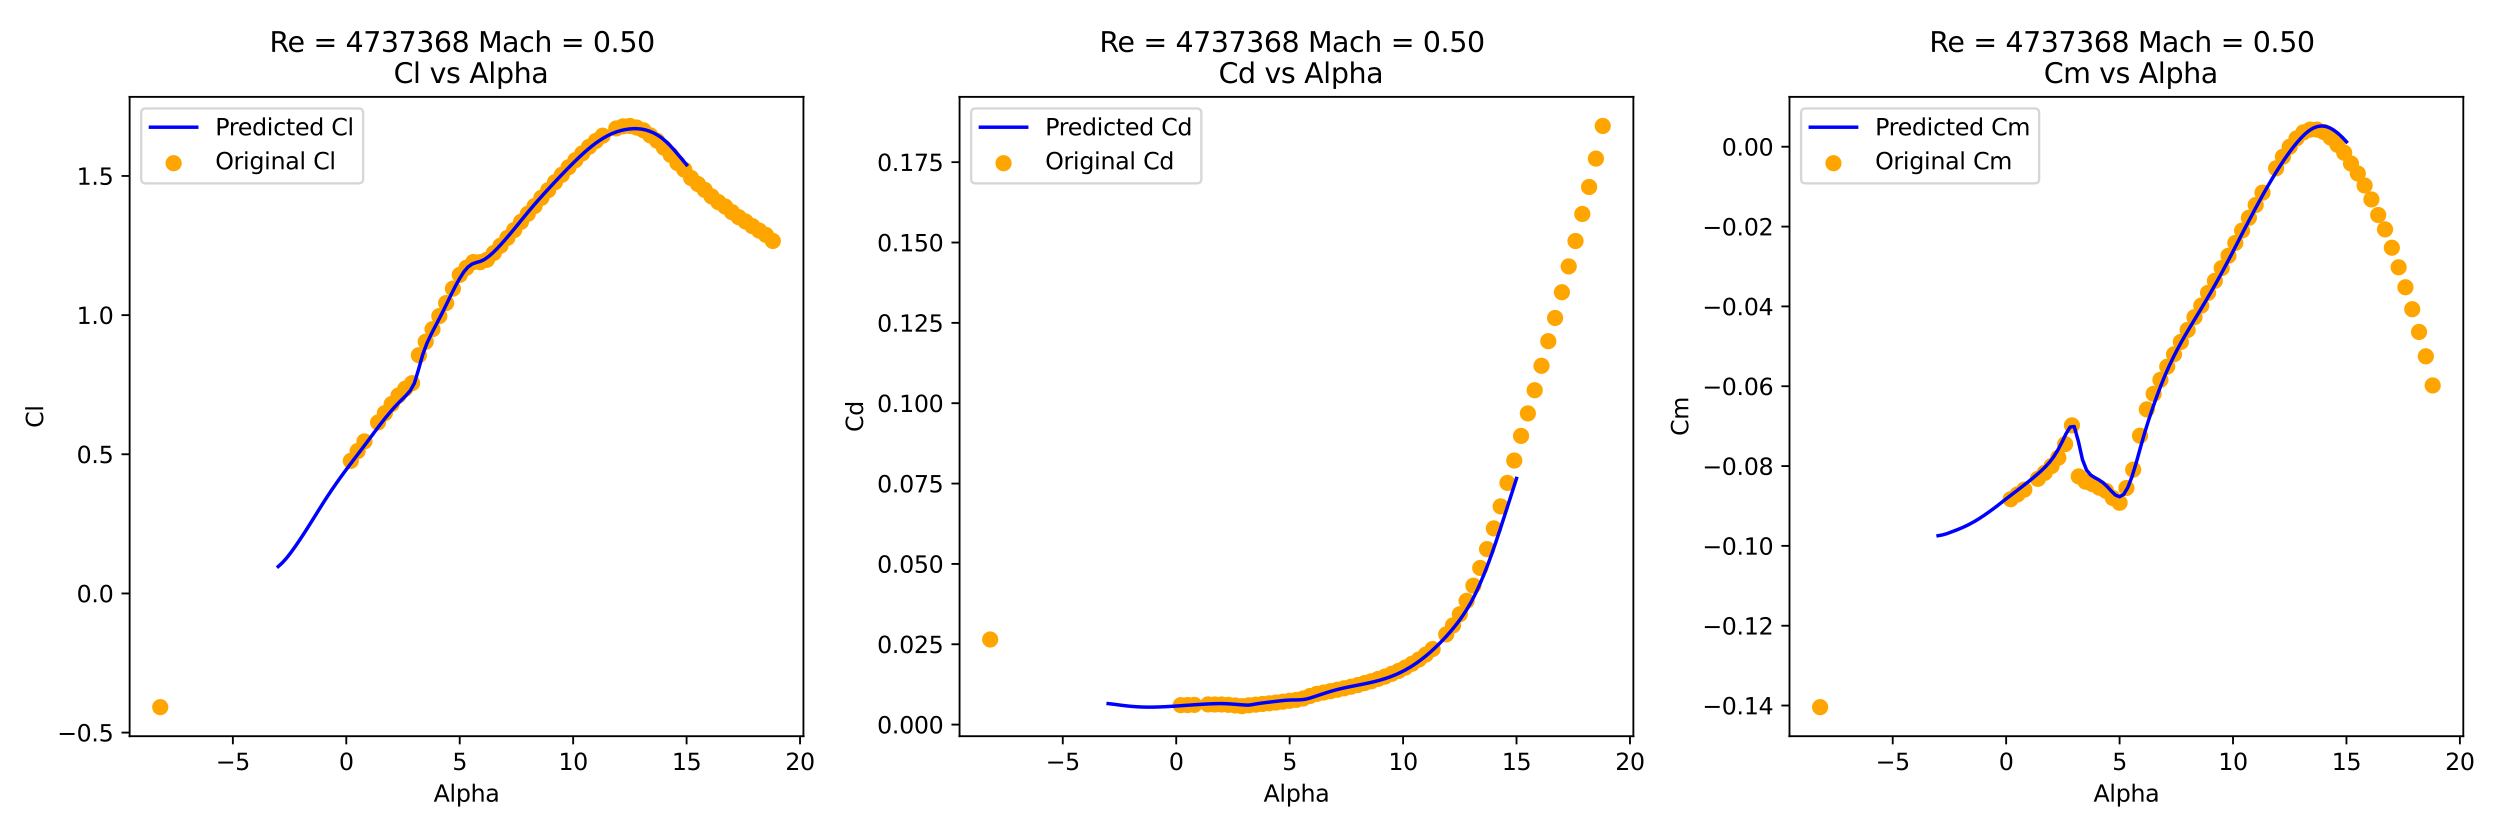 <?xml version="1.0" encoding="utf-8" standalone="no"?>
<!DOCTYPE svg PUBLIC "-//W3C//DTD SVG 1.1//EN"
  "http://www.w3.org/Graphics/SVG/1.1/DTD/svg11.dtd">
<svg xmlns:xlink="http://www.w3.org/1999/xlink" width="1080pt" height="360pt" viewBox="0 0 1080 360" xmlns="http://www.w3.org/2000/svg" version="1.1">
 <defs>
  <style type="text/css">*{stroke-linejoin: round; stroke-linecap: butt}</style>
 </defs>
 <g id="figure_1">
  <g id="patch_1">
   <path d="M 0 360 
L 1080 360 
L 1080 0 
L 0 0 
z
" style="fill: #ffffff"/>
  </g>
  <g id="axes_1">
   <g id="patch_2">
    <path d="M 56 318.04 
L 347.083 318.04 
L 347.083 41.856 
L 56 41.856 
z
" style="fill: #ffffff"/>
   </g>
   <g id="PathCollection_1">
    <defs>
     <path id="mf3659fee9e" d="M 0 3 
C 0.796 3 1.559 2.684 2.121 2.121 
C 2.684 1.559 3 0.796 3 0 
C 3 -0.796 2.684 -1.559 2.121 -2.121 
C 1.559 -2.684 0.796 -3 0 -3 
C -0.796 -3 -1.559 -2.684 -2.121 -2.121 
C -2.684 -1.559 -3 -0.796 -3 0 
C -3 0.796 -2.684 1.559 -2.121 2.121 
C -1.559 2.684 -0.796 3 0 3 
z
" style="stroke: #ffa500"/>
    </defs>
    <g clip-path="url(#pec9a0c232d)">
     <use xlink:href="#mf3659fee9e" x="69.231" y="305.486" style="fill: #ffa500; stroke: #ffa500"/>
     <use xlink:href="#mf3659fee9e" x="151.558" y="199.09" style="fill: #ffa500; stroke: #ffa500"/>
     <use xlink:href="#mf3659fee9e" x="154.498" y="194.869" style="fill: #ffa500; stroke: #ffa500"/>
     <use xlink:href="#mf3659fee9e" x="157.438" y="190.697" style="fill: #ffa500; stroke: #ffa500"/>
     <use xlink:href="#mf3659fee9e" x="163.319" y="182.497" style="fill: #ffa500; stroke: #ffa500"/>
     <use xlink:href="#mf3659fee9e" x="166.259" y="178.481" style="fill: #ffa500; stroke: #ffa500"/>
     <use xlink:href="#mf3659fee9e" x="169.199" y="174.549" style="fill: #ffa500; stroke: #ffa500"/>
     <use xlink:href="#mf3659fee9e" x="172.139" y="170.858" style="fill: #ffa500; stroke: #ffa500"/>
     <use xlink:href="#mf3659fee9e" x="175.08" y="167.924" style="fill: #ffa500; stroke: #ffa500"/>
     <use xlink:href="#mf3659fee9e" x="178.02" y="165.532" style="fill: #ffa500; stroke: #ffa500"/>
     <use xlink:href="#mf3659fee9e" x="180.96" y="153.448" style="fill: #ffa500; stroke: #ffa500"/>
     <use xlink:href="#mf3659fee9e" x="183.9" y="147.629" style="fill: #ffa500; stroke: #ffa500"/>
     <use xlink:href="#mf3659fee9e" x="186.84" y="142.218" style="fill: #ffa500; stroke: #ffa500"/>
     <use xlink:href="#mf3659fee9e" x="189.781" y="136.543" style="fill: #ffa500; stroke: #ffa500"/>
     <use xlink:href="#mf3659fee9e" x="192.721" y="130.928" style="fill: #ffa500; stroke: #ffa500"/>
     <use xlink:href="#mf3659fee9e" x="195.661" y="124.688" style="fill: #ffa500; stroke: #ffa500"/>
     <use xlink:href="#mf3659fee9e" x="198.601" y="118.748" style="fill: #ffa500; stroke: #ffa500"/>
     <use xlink:href="#mf3659fee9e" x="201.542" y="115.646" style="fill: #ffa500; stroke: #ffa500"/>
     <use xlink:href="#mf3659fee9e" x="204.482" y="113.193" style="fill: #ffa500; stroke: #ffa500"/>
     <use xlink:href="#mf3659fee9e" x="207.422" y="113.265" style="fill: #ffa500; stroke: #ffa500"/>
     <use xlink:href="#mf3659fee9e" x="210.362" y="112.219" style="fill: #ffa500; stroke: #ffa500"/>
     <use xlink:href="#mf3659fee9e" x="213.303" y="109.297" style="fill: #ffa500; stroke: #ffa500"/>
     <use xlink:href="#mf3659fee9e" x="216.243" y="106.123" style="fill: #ffa500; stroke: #ffa500"/>
     <use xlink:href="#mf3659fee9e" x="219.183" y="102.781" style="fill: #ffa500; stroke: #ffa500"/>
     <use xlink:href="#mf3659fee9e" x="222.123" y="99.378" style="fill: #ffa500; stroke: #ffa500"/>
     <use xlink:href="#mf3659fee9e" x="225.064" y="95.843" style="fill: #ffa500; stroke: #ffa500"/>
     <use xlink:href="#mf3659fee9e" x="228.004" y="92.368" style="fill: #ffa500; stroke: #ffa500"/>
     <use xlink:href="#mf3659fee9e" x="230.944" y="89.014" style="fill: #ffa500; stroke: #ffa500"/>
     <use xlink:href="#mf3659fee9e" x="233.884" y="85.455" style="fill: #ffa500; stroke: #ffa500"/>
     <use xlink:href="#mf3659fee9e" x="236.824" y="82.148" style="fill: #ffa500; stroke: #ffa500"/>
     <use xlink:href="#mf3659fee9e" x="239.765" y="78.685" style="fill: #ffa500; stroke: #ffa500"/>
     <use xlink:href="#mf3659fee9e" x="242.705" y="75.511" style="fill: #ffa500; stroke: #ffa500"/>
     <use xlink:href="#mf3659fee9e" x="245.645" y="72.229" style="fill: #ffa500; stroke: #ffa500"/>
     <use xlink:href="#mf3659fee9e" x="248.585" y="69.175" style="fill: #ffa500; stroke: #ffa500"/>
     <use xlink:href="#mf3659fee9e" x="251.526" y="66.253" style="fill: #ffa500; stroke: #ffa500"/>
     <use xlink:href="#mf3659fee9e" x="254.466" y="63.415" style="fill: #ffa500; stroke: #ffa500"/>
     <use xlink:href="#mf3659fee9e" x="257.406" y="60.903" style="fill: #ffa500; stroke: #ffa500"/>
     <use xlink:href="#mf3659fee9e" x="260.346" y="58.618" style="fill: #ffa500; stroke: #ffa500"/>
     <use xlink:href="#mf3659fee9e" x="266.227" y="55.48" style="fill: #ffa500; stroke: #ffa500"/>
     <use xlink:href="#mf3659fee9e" x="269.167" y="54.578" style="fill: #ffa500; stroke: #ffa500"/>
     <use xlink:href="#mf3659fee9e" x="272.107" y="54.41" style="fill: #ffa500; stroke: #ffa500"/>
     <use xlink:href="#mf3659fee9e" x="275.048" y="55.107" style="fill: #ffa500; stroke: #ffa500"/>
     <use xlink:href="#mf3659fee9e" x="277.988" y="56.298" style="fill: #ffa500; stroke: #ffa500"/>
     <use xlink:href="#mf3659fee9e" x="280.928" y="58.498" style="fill: #ffa500; stroke: #ffa500"/>
     <use xlink:href="#mf3659fee9e" x="283.868" y="60.794" style="fill: #ffa500; stroke: #ffa500"/>
     <use xlink:href="#mf3659fee9e" x="286.808" y="63.776" style="fill: #ffa500; stroke: #ffa500"/>
     <use xlink:href="#mf3659fee9e" x="289.749" y="66.914" style="fill: #ffa500; stroke: #ffa500"/>
     <use xlink:href="#mf3659fee9e" x="292.689" y="70.461" style="fill: #ffa500; stroke: #ffa500"/>
     <use xlink:href="#mf3659fee9e" x="295.629" y="73.311" style="fill: #ffa500; stroke: #ffa500"/>
     <use xlink:href="#mf3659fee9e" x="298.569" y="76.906" style="fill: #ffa500; stroke: #ffa500"/>
     <use xlink:href="#mf3659fee9e" x="301.51" y="79.491" style="fill: #ffa500; stroke: #ffa500"/>
     <use xlink:href="#mf3659fee9e" x="304.45" y="82.028" style="fill: #ffa500; stroke: #ffa500"/>
     <use xlink:href="#mf3659fee9e" x="307.39" y="84.841" style="fill: #ffa500; stroke: #ffa500"/>
     <use xlink:href="#mf3659fee9e" x="310.33" y="87.294" style="fill: #ffa500; stroke: #ffa500"/>
     <use xlink:href="#mf3659fee9e" x="313.271" y="89.218" style="fill: #ffa500; stroke: #ffa500"/>
     <use xlink:href="#mf3659fee9e" x="316.211" y="91.647" style="fill: #ffa500; stroke: #ffa500"/>
     <use xlink:href="#mf3659fee9e" x="319.151" y="93.835" style="fill: #ffa500; stroke: #ffa500"/>
     <use xlink:href="#mf3659fee9e" x="322.091" y="95.687" style="fill: #ffa500; stroke: #ffa500"/>
     <use xlink:href="#mf3659fee9e" x="325.032" y="97.695" style="fill: #ffa500; stroke: #ffa500"/>
     <use xlink:href="#mf3659fee9e" x="327.972" y="99.606" style="fill: #ffa500; stroke: #ffa500"/>
     <use xlink:href="#mf3659fee9e" x="330.912" y="101.494" style="fill: #ffa500; stroke: #ffa500"/>
     <use xlink:href="#mf3659fee9e" x="333.852" y="104.091" style="fill: #ffa500; stroke: #ffa500"/>
    </g>
   </g>
   <g id="matplotlib.axis_1">
    <g id="xtick_1">
     <g id="line2d_1">
      <defs>
       <path id="m4855cfcd80" d="M 0 0 
L 0 3.5 
" style="stroke: #000000; stroke-width: 0.8"/>
      </defs>
      <g>
       <use xlink:href="#m4855cfcd80" x="100.594" y="318.04" style="stroke: #000000; stroke-width: 0.8"/>
      </g>
     </g>
     <g id="text_1">
      <!-- −5 -->
      <g transform="translate(93.222 332.638) scale(0.1 -0.1)">
       <defs>
        <path id="DejaVuSans-2212" d="M 678 2272 
L 4684 2272 
L 4684 1741 
L 678 1741 
L 678 2272 
z
" transform="scale(0.016)"/>
        <path id="DejaVuSans-35" d="M 691 4666 
L 3169 4666 
L 3169 4134 
L 1269 4134 
L 1269 2991 
Q 1406 3038 1543 3061 
Q 1681 3084 1819 3084 
Q 2600 3084 3056 2656 
Q 3513 2228 3513 1497 
Q 3513 744 3044 326 
Q 2575 -91 1722 -91 
Q 1428 -91 1123 -41 
Q 819 9 494 109 
L 494 744 
Q 775 591 1075 516 
Q 1375 441 1709 441 
Q 2250 441 2565 725 
Q 2881 1009 2881 1497 
Q 2881 1984 2565 2268 
Q 2250 2553 1709 2553 
Q 1456 2553 1204 2497 
Q 953 2441 691 2322 
L 691 4666 
z
" transform="scale(0.016)"/>
       </defs>
       <use xlink:href="#DejaVuSans-2212"/>
       <use xlink:href="#DejaVuSans-35" x="83.789"/>
      </g>
     </g>
    </g>
    <g id="xtick_2">
     <g id="line2d_2">
      <g>
       <use xlink:href="#m4855cfcd80" x="149.597" y="318.04" style="stroke: #000000; stroke-width: 0.8"/>
      </g>
     </g>
     <g id="text_2">
      <!-- 0 -->
      <g transform="translate(146.416 332.638) scale(0.1 -0.1)">
       <defs>
        <path id="DejaVuSans-30" d="M 2034 4250 
Q 1547 4250 1301 3770 
Q 1056 3291 1056 2328 
Q 1056 1369 1301 889 
Q 1547 409 2034 409 
Q 2525 409 2770 889 
Q 3016 1369 3016 2328 
Q 3016 3291 2770 3770 
Q 2525 4250 2034 4250 
z
M 2034 4750 
Q 2819 4750 3233 4129 
Q 3647 3509 3647 2328 
Q 3647 1150 3233 529 
Q 2819 -91 2034 -91 
Q 1250 -91 836 529 
Q 422 1150 422 2328 
Q 422 3509 836 4129 
Q 1250 4750 2034 4750 
z
" transform="scale(0.016)"/>
       </defs>
       <use xlink:href="#DejaVuSans-30"/>
      </g>
     </g>
    </g>
    <g id="xtick_3">
     <g id="line2d_3">
      <g>
       <use xlink:href="#m4855cfcd80" x="198.601" y="318.04" style="stroke: #000000; stroke-width: 0.8"/>
      </g>
     </g>
     <g id="text_3">
      <!-- 5 -->
      <g transform="translate(195.42 332.638) scale(0.1 -0.1)">
       <use xlink:href="#DejaVuSans-35"/>
      </g>
     </g>
    </g>
    <g id="xtick_4">
     <g id="line2d_4">
      <g>
       <use xlink:href="#m4855cfcd80" x="247.605" y="318.04" style="stroke: #000000; stroke-width: 0.8"/>
      </g>
     </g>
     <g id="text_4">
      <!-- 10 -->
      <g transform="translate(241.243 332.638) scale(0.1 -0.1)">
       <defs>
        <path id="DejaVuSans-31" d="M 794 531 
L 1825 531 
L 1825 4091 
L 703 3866 
L 703 4441 
L 1819 4666 
L 2450 4666 
L 2450 531 
L 3481 531 
L 3481 0 
L 794 0 
L 794 531 
z
" transform="scale(0.016)"/>
       </defs>
       <use xlink:href="#DejaVuSans-31"/>
       <use xlink:href="#DejaVuSans-30" x="63.623"/>
      </g>
     </g>
    </g>
    <g id="xtick_5">
     <g id="line2d_5">
      <g>
       <use xlink:href="#m4855cfcd80" x="296.609" y="318.04" style="stroke: #000000; stroke-width: 0.8"/>
      </g>
     </g>
     <g id="text_5">
      <!-- 15 -->
      <g transform="translate(290.247 332.638) scale(0.1 -0.1)">
       <use xlink:href="#DejaVuSans-31"/>
       <use xlink:href="#DejaVuSans-35" x="63.623"/>
      </g>
     </g>
    </g>
    <g id="xtick_6">
     <g id="line2d_6">
      <g>
       <use xlink:href="#m4855cfcd80" x="345.613" y="318.04" style="stroke: #000000; stroke-width: 0.8"/>
      </g>
     </g>
     <g id="text_6">
      <!-- 20 -->
      <g transform="translate(339.251 332.638) scale(0.1 -0.1)">
       <defs>
        <path id="DejaVuSans-32" d="M 1228 531 
L 3431 531 
L 3431 0 
L 469 0 
L 469 531 
Q 828 903 1448 1529 
Q 2069 2156 2228 2338 
Q 2531 2678 2651 2914 
Q 2772 3150 2772 3378 
Q 2772 3750 2511 3984 
Q 2250 4219 1831 4219 
Q 1534 4219 1204 4116 
Q 875 4013 500 3803 
L 500 4441 
Q 881 4594 1212 4672 
Q 1544 4750 1819 4750 
Q 2544 4750 2975 4387 
Q 3406 4025 3406 3419 
Q 3406 3131 3298 2873 
Q 3191 2616 2906 2266 
Q 2828 2175 2409 1742 
Q 1991 1309 1228 531 
z
" transform="scale(0.016)"/>
       </defs>
       <use xlink:href="#DejaVuSans-32"/>
       <use xlink:href="#DejaVuSans-30" x="63.623"/>
      </g>
     </g>
    </g>
    <g id="text_7">
     <!-- Alpha -->
     <g transform="translate(187.325 346.317) scale(0.1 -0.1)">
      <defs>
       <path id="DejaVuSans-41" d="M 2188 4044 
L 1331 1722 
L 3047 1722 
L 2188 4044 
z
M 1831 4666 
L 2547 4666 
L 4325 0 
L 3669 0 
L 3244 1197 
L 1141 1197 
L 716 0 
L 50 0 
L 1831 4666 
z
" transform="scale(0.016)"/>
       <path id="DejaVuSans-6c" d="M 603 4863 
L 1178 4863 
L 1178 0 
L 603 0 
L 603 4863 
z
" transform="scale(0.016)"/>
       <path id="DejaVuSans-70" d="M 1159 525 
L 1159 -1331 
L 581 -1331 
L 581 3500 
L 1159 3500 
L 1159 2969 
Q 1341 3281 1617 3432 
Q 1894 3584 2278 3584 
Q 2916 3584 3314 3078 
Q 3713 2572 3713 1747 
Q 3713 922 3314 415 
Q 2916 -91 2278 -91 
Q 1894 -91 1617 61 
Q 1341 213 1159 525 
z
M 3116 1747 
Q 3116 2381 2855 2742 
Q 2594 3103 2138 3103 
Q 1681 3103 1420 2742 
Q 1159 2381 1159 1747 
Q 1159 1113 1420 752 
Q 1681 391 2138 391 
Q 2594 391 2855 752 
Q 3116 1113 3116 1747 
z
" transform="scale(0.016)"/>
       <path id="DejaVuSans-68" d="M 3513 2113 
L 3513 0 
L 2938 0 
L 2938 2094 
Q 2938 2591 2744 2837 
Q 2550 3084 2163 3084 
Q 1697 3084 1428 2787 
Q 1159 2491 1159 1978 
L 1159 0 
L 581 0 
L 581 4863 
L 1159 4863 
L 1159 2956 
Q 1366 3272 1645 3428 
Q 1925 3584 2291 3584 
Q 2894 3584 3203 3211 
Q 3513 2838 3513 2113 
z
" transform="scale(0.016)"/>
       <path id="DejaVuSans-61" d="M 2194 1759 
Q 1497 1759 1228 1600 
Q 959 1441 959 1056 
Q 959 750 1161 570 
Q 1363 391 1709 391 
Q 2188 391 2477 730 
Q 2766 1069 2766 1631 
L 2766 1759 
L 2194 1759 
z
M 3341 1997 
L 3341 0 
L 2766 0 
L 2766 531 
Q 2569 213 2275 61 
Q 1981 -91 1556 -91 
Q 1019 -91 701 211 
Q 384 513 384 1019 
Q 384 1609 779 1909 
Q 1175 2209 1959 2209 
L 2766 2209 
L 2766 2266 
Q 2766 2663 2505 2880 
Q 2244 3097 1772 3097 
Q 1472 3097 1187 3025 
Q 903 2953 641 2809 
L 641 3341 
Q 956 3463 1253 3523 
Q 1550 3584 1831 3584 
Q 2591 3584 2966 3190 
Q 3341 2797 3341 1997 
z
" transform="scale(0.016)"/>
      </defs>
      <use xlink:href="#DejaVuSans-41"/>
      <use xlink:href="#DejaVuSans-6c" x="68.408"/>
      <use xlink:href="#DejaVuSans-70" x="96.191"/>
      <use xlink:href="#DejaVuSans-68" x="159.668"/>
      <use xlink:href="#DejaVuSans-61" x="223.047"/>
     </g>
    </g>
   </g>
   <g id="matplotlib.axis_2">
    <g id="ytick_1">
     <g id="line2d_7">
      <defs>
       <path id="m250e1e3d52" d="M 0 0 
L -3.5 0 
" style="stroke: #000000; stroke-width: 0.8"/>
      </defs>
      <g>
       <use xlink:href="#m250e1e3d52" x="56" y="316.488" style="stroke: #000000; stroke-width: 0.8"/>
      </g>
     </g>
     <g id="text_8">
      <!-- −0.5 -->
      <g transform="translate(24.717 320.287) scale(0.1 -0.1)">
       <defs>
        <path id="DejaVuSans-2e" d="M 684 794 
L 1344 794 
L 1344 0 
L 684 0 
L 684 794 
z
" transform="scale(0.016)"/>
       </defs>
       <use xlink:href="#DejaVuSans-2212"/>
       <use xlink:href="#DejaVuSans-30" x="83.789"/>
       <use xlink:href="#DejaVuSans-2e" x="147.412"/>
       <use xlink:href="#DejaVuSans-35" x="179.199"/>
      </g>
     </g>
    </g>
    <g id="ytick_2">
     <g id="line2d_8">
      <g>
       <use xlink:href="#m250e1e3d52" x="56" y="256.37" style="stroke: #000000; stroke-width: 0.8"/>
      </g>
     </g>
     <g id="text_9">
      <!-- 0.0 -->
      <g transform="translate(33.097 260.169) scale(0.1 -0.1)">
       <use xlink:href="#DejaVuSans-30"/>
       <use xlink:href="#DejaVuSans-2e" x="63.623"/>
       <use xlink:href="#DejaVuSans-30" x="95.41"/>
      </g>
     </g>
    </g>
    <g id="ytick_3">
     <g id="line2d_9">
      <g>
       <use xlink:href="#m250e1e3d52" x="56" y="196.252" style="stroke: #000000; stroke-width: 0.8"/>
      </g>
     </g>
     <g id="text_10">
      <!-- 0.5 -->
      <g transform="translate(33.097 200.051) scale(0.1 -0.1)">
       <use xlink:href="#DejaVuSans-30"/>
       <use xlink:href="#DejaVuSans-2e" x="63.623"/>
       <use xlink:href="#DejaVuSans-35" x="95.41"/>
      </g>
     </g>
    </g>
    <g id="ytick_4">
     <g id="line2d_10">
      <g>
       <use xlink:href="#m250e1e3d52" x="56" y="136.134" style="stroke: #000000; stroke-width: 0.8"/>
      </g>
     </g>
     <g id="text_11">
      <!-- 1.0 -->
      <g transform="translate(33.097 139.933) scale(0.1 -0.1)">
       <use xlink:href="#DejaVuSans-31"/>
       <use xlink:href="#DejaVuSans-2e" x="63.623"/>
       <use xlink:href="#DejaVuSans-30" x="95.41"/>
      </g>
     </g>
    </g>
    <g id="ytick_5">
     <g id="line2d_11">
      <g>
       <use xlink:href="#m250e1e3d52" x="56" y="76.016" style="stroke: #000000; stroke-width: 0.8"/>
      </g>
     </g>
     <g id="text_12">
      <!-- 1.5 -->
      <g transform="translate(33.097 79.815) scale(0.1 -0.1)">
       <use xlink:href="#DejaVuSans-31"/>
       <use xlink:href="#DejaVuSans-2e" x="63.623"/>
       <use xlink:href="#DejaVuSans-35" x="95.41"/>
      </g>
     </g>
    </g>
    <g id="text_13">
     <!-- Cl -->
     <g transform="translate(18.637 184.828) rotate(-90) scale(0.1 -0.1)">
      <defs>
       <path id="DejaVuSans-43" d="M 4122 4306 
L 4122 3641 
Q 3803 3938 3442 4084 
Q 3081 4231 2675 4231 
Q 1875 4231 1450 3742 
Q 1025 3253 1025 2328 
Q 1025 1406 1450 917 
Q 1875 428 2675 428 
Q 3081 428 3442 575 
Q 3803 722 4122 1019 
L 4122 359 
Q 3791 134 3420 21 
Q 3050 -91 2638 -91 
Q 1578 -91 968 557 
Q 359 1206 359 2328 
Q 359 3453 968 4101 
Q 1578 4750 2638 4750 
Q 3056 4750 3426 4639 
Q 3797 4528 4122 4306 
z
" transform="scale(0.016)"/>
      </defs>
      <use xlink:href="#DejaVuSans-43"/>
      <use xlink:href="#DejaVuSans-6c" x="69.824"/>
     </g>
    </g>
   </g>
   <g id="line2d_12">
    <path d="M 120.195 244.748 
L 121.977 243.101 
L 123.759 241.138 
L 125.541 238.848 
L 127.323 236.394 
L 129.105 233.811 
L 130.887 231.119 
L 132.669 228.347 
L 134.451 225.523 
L 136.233 222.679 
L 138.015 219.815 
L 139.797 216.995 
L 141.579 214.243 
L 143.361 211.577 
L 145.143 209.006 
L 146.925 206.47 
L 148.707 204.025 
L 150.488 201.646 
L 152.27 199.278 
L 154.052 196.936 
L 155.834 194.595 
L 157.616 192.231 
L 159.398 189.846 
L 161.18 187.454 
L 162.962 185.076 
L 164.744 182.743 
L 166.526 180.485 
L 168.308 178.329 
L 170.09 176.277 
L 171.872 174.362 
L 173.654 172.581 
L 175.436 170.83 
L 177.218 168.764 
L 179 165.603 
L 180.782 159.696 
L 182.564 153.335 
L 184.346 148.501 
L 186.128 144.668 
L 187.91 141.211 
L 189.692 137.806 
L 191.474 134.299 
L 193.256 130.657 
L 195.037 126.979 
L 196.819 123.46 
L 198.601 120.251 
L 200.383 117.438 
L 202.165 115.342 
L 203.947 114.049 
L 205.729 113.401 
L 207.511 112.917 
L 209.293 112.085 
L 211.075 110.811 
L 212.857 109.255 
L 214.639 107.5 
L 216.421 105.594 
L 218.203 103.581 
L 219.985 101.499 
L 221.767 99.378 
L 223.549 97.204 
L 225.331 94.998 
L 227.113 92.819 
L 228.895 90.682 
L 230.677 88.591 
L 232.459 86.548 
L 234.241 84.549 
L 236.023 82.586 
L 237.805 80.653 
L 239.587 78.743 
L 241.368 76.856 
L 243.15 74.989 
L 244.932 73.147 
L 246.714 71.337 
L 248.496 69.568 
L 250.278 67.851 
L 252.06 66.202 
L 253.842 64.637 
L 255.624 63.169 
L 257.406 61.811 
L 259.188 60.572 
L 260.97 59.46 
L 262.752 58.481 
L 264.534 57.647 
L 266.316 56.969 
L 268.098 56.424 
L 269.88 56.012 
L 271.662 55.735 
L 273.444 55.594 
L 275.226 55.596 
L 277.008 55.757 
L 278.79 56.103 
L 280.572 56.675 
L 282.354 57.41 
L 284.136 58.404 
L 285.918 59.631 
L 287.699 61.136 
L 289.481 62.887 
L 291.263 64.833 
L 293.045 66.906 
L 294.827 69.043 
L 296.609 71.19 
" clip-path="url(#pec9a0c232d)" style="fill: none; stroke: #0000ff; stroke-width: 1.5; stroke-linecap: square"/>
   </g>
   <g id="patch_3">
    <path d="M 56 318.04 
L 56 41.856 
" style="fill: none; stroke: #000000; stroke-width: 0.8; stroke-linejoin: miter; stroke-linecap: square"/>
   </g>
   <g id="patch_4">
    <path d="M 347.083 318.04 
L 347.083 41.856 
" style="fill: none; stroke: #000000; stroke-width: 0.8; stroke-linejoin: miter; stroke-linecap: square"/>
   </g>
   <g id="patch_5">
    <path d="M 56 318.04 
L 347.083 318.04 
" style="fill: none; stroke: #000000; stroke-width: 0.8; stroke-linejoin: miter; stroke-linecap: square"/>
   </g>
   <g id="patch_6">
    <path d="M 56 41.856 
L 347.083 41.856 
" style="fill: none; stroke: #000000; stroke-width: 0.8; stroke-linejoin: miter; stroke-linecap: square"/>
   </g>
   <g id="text_14">
    <!-- Re = 4737368 Mach = 0.50  -->
    <g transform="translate(116.417 22.419) scale(0.12 -0.12)">
     <defs>
      <path id="DejaVuSans-52" d="M 2841 2188 
Q 3044 2119 3236 1894 
Q 3428 1669 3622 1275 
L 4263 0 
L 3584 0 
L 2988 1197 
Q 2756 1666 2539 1819 
Q 2322 1972 1947 1972 
L 1259 1972 
L 1259 0 
L 628 0 
L 628 4666 
L 2053 4666 
Q 2853 4666 3247 4331 
Q 3641 3997 3641 3322 
Q 3641 2881 3436 2590 
Q 3231 2300 2841 2188 
z
M 1259 4147 
L 1259 2491 
L 2053 2491 
Q 2509 2491 2742 2702 
Q 2975 2913 2975 3322 
Q 2975 3731 2742 3939 
Q 2509 4147 2053 4147 
L 1259 4147 
z
" transform="scale(0.016)"/>
      <path id="DejaVuSans-65" d="M 3597 1894 
L 3597 1613 
L 953 1613 
Q 991 1019 1311 708 
Q 1631 397 2203 397 
Q 2534 397 2845 478 
Q 3156 559 3463 722 
L 3463 178 
Q 3153 47 2828 -22 
Q 2503 -91 2169 -91 
Q 1331 -91 842 396 
Q 353 884 353 1716 
Q 353 2575 817 3079 
Q 1281 3584 2069 3584 
Q 2775 3584 3186 3129 
Q 3597 2675 3597 1894 
z
M 3022 2063 
Q 3016 2534 2758 2815 
Q 2500 3097 2075 3097 
Q 1594 3097 1305 2825 
Q 1016 2553 972 2059 
L 3022 2063 
z
" transform="scale(0.016)"/>
      <path id="DejaVuSans-20" transform="scale(0.016)"/>
      <path id="DejaVuSans-3d" d="M 678 2906 
L 4684 2906 
L 4684 2381 
L 678 2381 
L 678 2906 
z
M 678 1631 
L 4684 1631 
L 4684 1100 
L 678 1100 
L 678 1631 
z
" transform="scale(0.016)"/>
      <path id="DejaVuSans-34" d="M 2419 4116 
L 825 1625 
L 2419 1625 
L 2419 4116 
z
M 2253 4666 
L 3047 4666 
L 3047 1625 
L 3713 1625 
L 3713 1100 
L 3047 1100 
L 3047 0 
L 2419 0 
L 2419 1100 
L 313 1100 
L 313 1709 
L 2253 4666 
z
" transform="scale(0.016)"/>
      <path id="DejaVuSans-37" d="M 525 4666 
L 3525 4666 
L 3525 4397 
L 1831 0 
L 1172 0 
L 2766 4134 
L 525 4134 
L 525 4666 
z
" transform="scale(0.016)"/>
      <path id="DejaVuSans-33" d="M 2597 2516 
Q 3050 2419 3304 2112 
Q 3559 1806 3559 1356 
Q 3559 666 3084 287 
Q 2609 -91 1734 -91 
Q 1441 -91 1130 -33 
Q 819 25 488 141 
L 488 750 
Q 750 597 1062 519 
Q 1375 441 1716 441 
Q 2309 441 2620 675 
Q 2931 909 2931 1356 
Q 2931 1769 2642 2001 
Q 2353 2234 1838 2234 
L 1294 2234 
L 1294 2753 
L 1863 2753 
Q 2328 2753 2575 2939 
Q 2822 3125 2822 3475 
Q 2822 3834 2567 4026 
Q 2313 4219 1838 4219 
Q 1578 4219 1281 4162 
Q 984 4106 628 3988 
L 628 4550 
Q 988 4650 1302 4700 
Q 1616 4750 1894 4750 
Q 2613 4750 3031 4423 
Q 3450 4097 3450 3541 
Q 3450 3153 3228 2886 
Q 3006 2619 2597 2516 
z
" transform="scale(0.016)"/>
      <path id="DejaVuSans-36" d="M 2113 2584 
Q 1688 2584 1439 2293 
Q 1191 2003 1191 1497 
Q 1191 994 1439 701 
Q 1688 409 2113 409 
Q 2538 409 2786 701 
Q 3034 994 3034 1497 
Q 3034 2003 2786 2293 
Q 2538 2584 2113 2584 
z
M 3366 4563 
L 3366 3988 
Q 3128 4100 2886 4159 
Q 2644 4219 2406 4219 
Q 1781 4219 1451 3797 
Q 1122 3375 1075 2522 
Q 1259 2794 1537 2939 
Q 1816 3084 2150 3084 
Q 2853 3084 3261 2657 
Q 3669 2231 3669 1497 
Q 3669 778 3244 343 
Q 2819 -91 2113 -91 
Q 1303 -91 875 529 
Q 447 1150 447 2328 
Q 447 3434 972 4092 
Q 1497 4750 2381 4750 
Q 2619 4750 2861 4703 
Q 3103 4656 3366 4563 
z
" transform="scale(0.016)"/>
      <path id="DejaVuSans-38" d="M 2034 2216 
Q 1584 2216 1326 1975 
Q 1069 1734 1069 1313 
Q 1069 891 1326 650 
Q 1584 409 2034 409 
Q 2484 409 2743 651 
Q 3003 894 3003 1313 
Q 3003 1734 2745 1975 
Q 2488 2216 2034 2216 
z
M 1403 2484 
Q 997 2584 770 2862 
Q 544 3141 544 3541 
Q 544 4100 942 4425 
Q 1341 4750 2034 4750 
Q 2731 4750 3128 4425 
Q 3525 4100 3525 3541 
Q 3525 3141 3298 2862 
Q 3072 2584 2669 2484 
Q 3125 2378 3379 2068 
Q 3634 1759 3634 1313 
Q 3634 634 3220 271 
Q 2806 -91 2034 -91 
Q 1263 -91 848 271 
Q 434 634 434 1313 
Q 434 1759 690 2068 
Q 947 2378 1403 2484 
z
M 1172 3481 
Q 1172 3119 1398 2916 
Q 1625 2713 2034 2713 
Q 2441 2713 2670 2916 
Q 2900 3119 2900 3481 
Q 2900 3844 2670 4047 
Q 2441 4250 2034 4250 
Q 1625 4250 1398 4047 
Q 1172 3844 1172 3481 
z
" transform="scale(0.016)"/>
      <path id="DejaVuSans-4d" d="M 628 4666 
L 1569 4666 
L 2759 1491 
L 3956 4666 
L 4897 4666 
L 4897 0 
L 4281 0 
L 4281 4097 
L 3078 897 
L 2444 897 
L 1241 4097 
L 1241 0 
L 628 0 
L 628 4666 
z
" transform="scale(0.016)"/>
      <path id="DejaVuSans-63" d="M 3122 3366 
L 3122 2828 
Q 2878 2963 2633 3030 
Q 2388 3097 2138 3097 
Q 1578 3097 1268 2742 
Q 959 2388 959 1747 
Q 959 1106 1268 751 
Q 1578 397 2138 397 
Q 2388 397 2633 464 
Q 2878 531 3122 666 
L 3122 134 
Q 2881 22 2623 -34 
Q 2366 -91 2075 -91 
Q 1284 -91 818 406 
Q 353 903 353 1747 
Q 353 2603 823 3093 
Q 1294 3584 2113 3584 
Q 2378 3584 2631 3529 
Q 2884 3475 3122 3366 
z
" transform="scale(0.016)"/>
     </defs>
     <use xlink:href="#DejaVuSans-52"/>
     <use xlink:href="#DejaVuSans-65" x="64.982"/>
     <use xlink:href="#DejaVuSans-20" x="126.506"/>
     <use xlink:href="#DejaVuSans-3d" x="158.293"/>
     <use xlink:href="#DejaVuSans-20" x="242.082"/>
     <use xlink:href="#DejaVuSans-34" x="273.869"/>
     <use xlink:href="#DejaVuSans-37" x="337.492"/>
     <use xlink:href="#DejaVuSans-33" x="401.115"/>
     <use xlink:href="#DejaVuSans-37" x="464.738"/>
     <use xlink:href="#DejaVuSans-33" x="528.361"/>
     <use xlink:href="#DejaVuSans-36" x="591.984"/>
     <use xlink:href="#DejaVuSans-38" x="655.607"/>
     <use xlink:href="#DejaVuSans-20" x="719.23"/>
     <use xlink:href="#DejaVuSans-4d" x="751.018"/>
     <use xlink:href="#DejaVuSans-61" x="837.297"/>
     <use xlink:href="#DejaVuSans-63" x="898.576"/>
     <use xlink:href="#DejaVuSans-68" x="953.557"/>
     <use xlink:href="#DejaVuSans-20" x="1016.936"/>
     <use xlink:href="#DejaVuSans-3d" x="1048.723"/>
     <use xlink:href="#DejaVuSans-20" x="1132.512"/>
     <use xlink:href="#DejaVuSans-30" x="1164.299"/>
     <use xlink:href="#DejaVuSans-2e" x="1227.922"/>
     <use xlink:href="#DejaVuSans-35" x="1259.709"/>
     <use xlink:href="#DejaVuSans-30" x="1323.332"/>
     <use xlink:href="#DejaVuSans-20" x="1386.955"/>
    </g>
    <!--  Cl vs Alpha -->
    <g transform="translate(166.228 35.856) scale(0.12 -0.12)">
     <defs>
      <path id="DejaVuSans-76" d="M 191 3500 
L 800 3500 
L 1894 563 
L 2988 3500 
L 3597 3500 
L 2284 0 
L 1503 0 
L 191 3500 
z
" transform="scale(0.016)"/>
      <path id="DejaVuSans-73" d="M 2834 3397 
L 2834 2853 
Q 2591 2978 2328 3040 
Q 2066 3103 1784 3103 
Q 1356 3103 1142 2972 
Q 928 2841 928 2578 
Q 928 2378 1081 2264 
Q 1234 2150 1697 2047 
L 1894 2003 
Q 2506 1872 2764 1633 
Q 3022 1394 3022 966 
Q 3022 478 2636 193 
Q 2250 -91 1575 -91 
Q 1294 -91 989 -36 
Q 684 19 347 128 
L 347 722 
Q 666 556 975 473 
Q 1284 391 1588 391 
Q 1994 391 2212 530 
Q 2431 669 2431 922 
Q 2431 1156 2273 1281 
Q 2116 1406 1581 1522 
L 1381 1569 
Q 847 1681 609 1914 
Q 372 2147 372 2553 
Q 372 3047 722 3315 
Q 1072 3584 1716 3584 
Q 2034 3584 2315 3537 
Q 2597 3491 2834 3397 
z
" transform="scale(0.016)"/>
     </defs>
     <use xlink:href="#DejaVuSans-20"/>
     <use xlink:href="#DejaVuSans-43" x="31.787"/>
     <use xlink:href="#DejaVuSans-6c" x="101.611"/>
     <use xlink:href="#DejaVuSans-20" x="129.395"/>
     <use xlink:href="#DejaVuSans-76" x="161.182"/>
     <use xlink:href="#DejaVuSans-73" x="220.361"/>
     <use xlink:href="#DejaVuSans-20" x="272.461"/>
     <use xlink:href="#DejaVuSans-41" x="304.248"/>
     <use xlink:href="#DejaVuSans-6c" x="372.656"/>
     <use xlink:href="#DejaVuSans-70" x="400.439"/>
     <use xlink:href="#DejaVuSans-68" x="463.916"/>
     <use xlink:href="#DejaVuSans-61" x="527.295"/>
    </g>
   </g>
   <g id="legend_1">
    <g id="patch_7">
     <path d="M 63 79.212 
L 154.88 79.212 
Q 156.88 79.212 156.88 77.212 
L 156.88 48.856 
Q 156.88 46.856 154.88 46.856 
L 63 46.856 
Q 61 46.856 61 48.856 
L 61 77.212 
Q 61 79.212 63 79.212 
z
" style="fill: #ffffff; opacity: 0.8; stroke: #cccccc; stroke-linejoin: miter"/>
    </g>
    <g id="line2d_13">
     <path d="M 65 54.954 
L 75 54.954 
L 85 54.954 
" style="fill: none; stroke: #0000ff; stroke-width: 1.5; stroke-linecap: square"/>
    </g>
    <g id="text_15">
     <!-- Predicted Cl -->
     <g transform="translate(93 58.454) scale(0.1 -0.1)">
      <defs>
       <path id="DejaVuSans-50" d="M 1259 4147 
L 1259 2394 
L 2053 2394 
Q 2494 2394 2734 2622 
Q 2975 2850 2975 3272 
Q 2975 3691 2734 3919 
Q 2494 4147 2053 4147 
L 1259 4147 
z
M 628 4666 
L 2053 4666 
Q 2838 4666 3239 4311 
Q 3641 3956 3641 3272 
Q 3641 2581 3239 2228 
Q 2838 1875 2053 1875 
L 1259 1875 
L 1259 0 
L 628 0 
L 628 4666 
z
" transform="scale(0.016)"/>
       <path id="DejaVuSans-72" d="M 2631 2963 
Q 2534 3019 2420 3045 
Q 2306 3072 2169 3072 
Q 1681 3072 1420 2755 
Q 1159 2438 1159 1844 
L 1159 0 
L 581 0 
L 581 3500 
L 1159 3500 
L 1159 2956 
Q 1341 3275 1631 3429 
Q 1922 3584 2338 3584 
Q 2397 3584 2469 3576 
Q 2541 3569 2628 3553 
L 2631 2963 
z
" transform="scale(0.016)"/>
       <path id="DejaVuSans-64" d="M 2906 2969 
L 2906 4863 
L 3481 4863 
L 3481 0 
L 2906 0 
L 2906 525 
Q 2725 213 2448 61 
Q 2172 -91 1784 -91 
Q 1150 -91 751 415 
Q 353 922 353 1747 
Q 353 2572 751 3078 
Q 1150 3584 1784 3584 
Q 2172 3584 2448 3432 
Q 2725 3281 2906 2969 
z
M 947 1747 
Q 947 1113 1208 752 
Q 1469 391 1925 391 
Q 2381 391 2643 752 
Q 2906 1113 2906 1747 
Q 2906 2381 2643 2742 
Q 2381 3103 1925 3103 
Q 1469 3103 1208 2742 
Q 947 2381 947 1747 
z
" transform="scale(0.016)"/>
       <path id="DejaVuSans-69" d="M 603 3500 
L 1178 3500 
L 1178 0 
L 603 0 
L 603 3500 
z
M 603 4863 
L 1178 4863 
L 1178 4134 
L 603 4134 
L 603 4863 
z
" transform="scale(0.016)"/>
       <path id="DejaVuSans-74" d="M 1172 4494 
L 1172 3500 
L 2356 3500 
L 2356 3053 
L 1172 3053 
L 1172 1153 
Q 1172 725 1289 603 
Q 1406 481 1766 481 
L 2356 481 
L 2356 0 
L 1766 0 
Q 1100 0 847 248 
Q 594 497 594 1153 
L 594 3053 
L 172 3053 
L 172 3500 
L 594 3500 
L 594 4494 
L 1172 4494 
z
" transform="scale(0.016)"/>
      </defs>
      <use xlink:href="#DejaVuSans-50"/>
      <use xlink:href="#DejaVuSans-72" x="58.553"/>
      <use xlink:href="#DejaVuSans-65" x="97.416"/>
      <use xlink:href="#DejaVuSans-64" x="158.939"/>
      <use xlink:href="#DejaVuSans-69" x="222.416"/>
      <use xlink:href="#DejaVuSans-63" x="250.199"/>
      <use xlink:href="#DejaVuSans-74" x="305.18"/>
      <use xlink:href="#DejaVuSans-65" x="344.389"/>
      <use xlink:href="#DejaVuSans-64" x="405.912"/>
      <use xlink:href="#DejaVuSans-20" x="469.389"/>
      <use xlink:href="#DejaVuSans-43" x="501.176"/>
      <use xlink:href="#DejaVuSans-6c" x="571"/>
     </g>
    </g>
    <g id="PathCollection_2">
     <g>
      <use xlink:href="#mf3659fee9e" x="75" y="70.508" style="fill: #ffa500; stroke: #ffa500"/>
     </g>
    </g>
    <g id="text_16">
     <!-- Original Cl -->
     <g transform="translate(93 73.133) scale(0.1 -0.1)">
      <defs>
       <path id="DejaVuSans-4f" d="M 2522 4238 
Q 1834 4238 1429 3725 
Q 1025 3213 1025 2328 
Q 1025 1447 1429 934 
Q 1834 422 2522 422 
Q 3209 422 3611 934 
Q 4013 1447 4013 2328 
Q 4013 3213 3611 3725 
Q 3209 4238 2522 4238 
z
M 2522 4750 
Q 3503 4750 4090 4092 
Q 4678 3434 4678 2328 
Q 4678 1225 4090 567 
Q 3503 -91 2522 -91 
Q 1538 -91 948 565 
Q 359 1222 359 2328 
Q 359 3434 948 4092 
Q 1538 4750 2522 4750 
z
" transform="scale(0.016)"/>
       <path id="DejaVuSans-67" d="M 2906 1791 
Q 2906 2416 2648 2759 
Q 2391 3103 1925 3103 
Q 1463 3103 1205 2759 
Q 947 2416 947 1791 
Q 947 1169 1205 825 
Q 1463 481 1925 481 
Q 2391 481 2648 825 
Q 2906 1169 2906 1791 
z
M 3481 434 
Q 3481 -459 3084 -895 
Q 2688 -1331 1869 -1331 
Q 1566 -1331 1297 -1286 
Q 1028 -1241 775 -1147 
L 775 -588 
Q 1028 -725 1275 -790 
Q 1522 -856 1778 -856 
Q 2344 -856 2625 -561 
Q 2906 -266 2906 331 
L 2906 616 
Q 2728 306 2450 153 
Q 2172 0 1784 0 
Q 1141 0 747 490 
Q 353 981 353 1791 
Q 353 2603 747 3093 
Q 1141 3584 1784 3584 
Q 2172 3584 2450 3431 
Q 2728 3278 2906 2969 
L 2906 3500 
L 3481 3500 
L 3481 434 
z
" transform="scale(0.016)"/>
       <path id="DejaVuSans-6e" d="M 3513 2113 
L 3513 0 
L 2938 0 
L 2938 2094 
Q 2938 2591 2744 2837 
Q 2550 3084 2163 3084 
Q 1697 3084 1428 2787 
Q 1159 2491 1159 1978 
L 1159 0 
L 581 0 
L 581 3500 
L 1159 3500 
L 1159 2956 
Q 1366 3272 1645 3428 
Q 1925 3584 2291 3584 
Q 2894 3584 3203 3211 
Q 3513 2838 3513 2113 
z
" transform="scale(0.016)"/>
      </defs>
      <use xlink:href="#DejaVuSans-4f"/>
      <use xlink:href="#DejaVuSans-72" x="78.711"/>
      <use xlink:href="#DejaVuSans-69" x="119.824"/>
      <use xlink:href="#DejaVuSans-67" x="147.607"/>
      <use xlink:href="#DejaVuSans-69" x="211.084"/>
      <use xlink:href="#DejaVuSans-6e" x="238.867"/>
      <use xlink:href="#DejaVuSans-61" x="302.246"/>
      <use xlink:href="#DejaVuSans-6c" x="363.525"/>
      <use xlink:href="#DejaVuSans-20" x="391.309"/>
      <use xlink:href="#DejaVuSans-43" x="423.096"/>
      <use xlink:href="#DejaVuSans-6c" x="492.92"/>
     </g>
    </g>
   </g>
  </g>
  <g id="axes_2">
   <g id="patch_8">
    <path d="M 414.53 318.04 
L 705.613 318.04 
L 705.613 41.856 
L 414.53 41.856 
z
" style="fill: #ffffff"/>
   </g>
   <g id="PathCollection_3">
    <g clip-path="url(#p1558c711ac)">
     <use xlink:href="#mf3659fee9e" x="427.761" y="276.265" style="fill: #ffa500; stroke: #ffa500"/>
     <use xlink:href="#mf3659fee9e" x="510.088" y="304.631" style="fill: #ffa500; stroke: #ffa500"/>
     <use xlink:href="#mf3659fee9e" x="513.028" y="304.575" style="fill: #ffa500; stroke: #ffa500"/>
     <use xlink:href="#mf3659fee9e" x="515.968" y="304.506" style="fill: #ffa500; stroke: #ffa500"/>
     <use xlink:href="#mf3659fee9e" x="521.849" y="304.311" style="fill: #ffa500; stroke: #ffa500"/>
     <use xlink:href="#mf3659fee9e" x="524.789" y="304.339" style="fill: #ffa500; stroke: #ffa500"/>
     <use xlink:href="#mf3659fee9e" x="527.729" y="304.339" style="fill: #ffa500; stroke: #ffa500"/>
     <use xlink:href="#mf3659fee9e" x="530.669" y="304.492" style="fill: #ffa500; stroke: #ffa500"/>
     <use xlink:href="#mf3659fee9e" x="533.61" y="304.77" style="fill: #ffa500; stroke: #ffa500"/>
     <use xlink:href="#mf3659fee9e" x="536.55" y="305.075" style="fill: #ffa500; stroke: #ffa500"/>
     <use xlink:href="#mf3659fee9e" x="539.49" y="304.7" style="fill: #ffa500; stroke: #ffa500"/>
     <use xlink:href="#mf3659fee9e" x="542.43" y="304.409" style="fill: #ffa500; stroke: #ffa500"/>
     <use xlink:href="#mf3659fee9e" x="545.37" y="304.117" style="fill: #ffa500; stroke: #ffa500"/>
     <use xlink:href="#mf3659fee9e" x="548.311" y="303.839" style="fill: #ffa500; stroke: #ffa500"/>
     <use xlink:href="#mf3659fee9e" x="551.251" y="303.506" style="fill: #ffa500; stroke: #ffa500"/>
     <use xlink:href="#mf3659fee9e" x="554.191" y="303.145" style="fill: #ffa500; stroke: #ffa500"/>
     <use xlink:href="#mf3659fee9e" x="557.131" y="302.729" style="fill: #ffa500; stroke: #ffa500"/>
     <use xlink:href="#mf3659fee9e" x="560.072" y="302.34" style="fill: #ffa500; stroke: #ffa500"/>
     <use xlink:href="#mf3659fee9e" x="563.012" y="301.743" style="fill: #ffa500; stroke: #ffa500"/>
     <use xlink:href="#mf3659fee9e" x="565.952" y="300.66" style="fill: #ffa500; stroke: #ffa500"/>
     <use xlink:href="#mf3659fee9e" x="568.892" y="299.743" style="fill: #ffa500; stroke: #ffa500"/>
     <use xlink:href="#mf3659fee9e" x="571.833" y="299.174" style="fill: #ffa500; stroke: #ffa500"/>
     <use xlink:href="#mf3659fee9e" x="574.773" y="298.577" style="fill: #ffa500; stroke: #ffa500"/>
     <use xlink:href="#mf3659fee9e" x="577.713" y="297.98" style="fill: #ffa500; stroke: #ffa500"/>
     <use xlink:href="#mf3659fee9e" x="580.653" y="297.342" style="fill: #ffa500; stroke: #ffa500"/>
     <use xlink:href="#mf3659fee9e" x="583.594" y="296.689" style="fill: #ffa500; stroke: #ffa500"/>
     <use xlink:href="#mf3659fee9e" x="586.534" y="295.953" style="fill: #ffa500; stroke: #ffa500"/>
     <use xlink:href="#mf3659fee9e" x="589.474" y="295.106" style="fill: #ffa500; stroke: #ffa500"/>
     <use xlink:href="#mf3659fee9e" x="592.414" y="294.301" style="fill: #ffa500; stroke: #ffa500"/>
     <use xlink:href="#mf3659fee9e" x="595.354" y="293.301" style="fill: #ffa500; stroke: #ffa500"/>
     <use xlink:href="#mf3659fee9e" x="598.295" y="292.302" style="fill: #ffa500; stroke: #ffa500"/>
     <use xlink:href="#mf3659fee9e" x="601.235" y="291.094" style="fill: #ffa500; stroke: #ffa500"/>
     <use xlink:href="#mf3659fee9e" x="604.175" y="289.83" style="fill: #ffa500; stroke: #ffa500"/>
     <use xlink:href="#mf3659fee9e" x="607.115" y="288.372" style="fill: #ffa500; stroke: #ffa500"/>
     <use xlink:href="#mf3659fee9e" x="610.056" y="286.72" style="fill: #ffa500; stroke: #ffa500"/>
     <use xlink:href="#mf3659fee9e" x="612.996" y="284.901" style="fill: #ffa500; stroke: #ffa500"/>
     <use xlink:href="#mf3659fee9e" x="615.936" y="282.791" style="fill: #ffa500; stroke: #ffa500"/>
     <use xlink:href="#mf3659fee9e" x="618.876" y="280.403" style="fill: #ffa500; stroke: #ffa500"/>
     <use xlink:href="#mf3659fee9e" x="624.757" y="274.072" style="fill: #ffa500; stroke: #ffa500"/>
     <use xlink:href="#mf3659fee9e" x="627.697" y="270.156" style="fill: #ffa500; stroke: #ffa500"/>
     <use xlink:href="#mf3659fee9e" x="630.637" y="265.338" style="fill: #ffa500; stroke: #ffa500"/>
     <use xlink:href="#mf3659fee9e" x="633.578" y="259.563" style="fill: #ffa500; stroke: #ffa500"/>
     <use xlink:href="#mf3659fee9e" x="636.518" y="253.023" style="fill: #ffa500; stroke: #ffa500"/>
     <use xlink:href="#mf3659fee9e" x="639.458" y="245.359" style="fill: #ffa500; stroke: #ffa500"/>
     <use xlink:href="#mf3659fee9e" x="642.398" y="237.223" style="fill: #ffa500; stroke: #ffa500"/>
     <use xlink:href="#mf3659fee9e" x="645.338" y="228.268" style="fill: #ffa500; stroke: #ffa500"/>
     <use xlink:href="#mf3659fee9e" x="648.279" y="218.771" style="fill: #ffa500; stroke: #ffa500"/>
     <use xlink:href="#mf3659fee9e" x="651.219" y="208.608" style="fill: #ffa500; stroke: #ffa500"/>
     <use xlink:href="#mf3659fee9e" x="654.159" y="198.958" style="fill: #ffa500; stroke: #ffa500"/>
     <use xlink:href="#mf3659fee9e" x="657.099" y="188.309" style="fill: #ffa500; stroke: #ffa500"/>
     <use xlink:href="#mf3659fee9e" x="660.04" y="178.59" style="fill: #ffa500; stroke: #ffa500"/>
     <use xlink:href="#mf3659fee9e" x="662.98" y="168.58" style="fill: #ffa500; stroke: #ffa500"/>
     <use xlink:href="#mf3659fee9e" x="665.92" y="158.028" style="fill: #ffa500; stroke: #ffa500"/>
     <use xlink:href="#mf3659fee9e" x="668.86" y="147.392" style="fill: #ffa500; stroke: #ffa500"/>
     <use xlink:href="#mf3659fee9e" x="671.801" y="137.368" style="fill: #ffa500; stroke: #ffa500"/>
     <use xlink:href="#mf3659fee9e" x="674.741" y="126.247" style="fill: #ffa500; stroke: #ffa500"/>
     <use xlink:href="#mf3659fee9e" x="677.681" y="115.084" style="fill: #ffa500; stroke: #ffa500"/>
     <use xlink:href="#mf3659fee9e" x="680.621" y="104.115" style="fill: #ffa500; stroke: #ffa500"/>
     <use xlink:href="#mf3659fee9e" x="683.562" y="92.439" style="fill: #ffa500; stroke: #ffa500"/>
     <use xlink:href="#mf3659fee9e" x="686.502" y="80.776" style="fill: #ffa500; stroke: #ffa500"/>
     <use xlink:href="#mf3659fee9e" x="689.442" y="68.516" style="fill: #ffa500; stroke: #ffa500"/>
     <use xlink:href="#mf3659fee9e" x="692.382" y="54.41" style="fill: #ffa500; stroke: #ffa500"/>
    </g>
   </g>
   <g id="matplotlib.axis_3">
    <g id="xtick_7">
     <g id="line2d_14">
      <g>
       <use xlink:href="#m4855cfcd80" x="459.124" y="318.04" style="stroke: #000000; stroke-width: 0.8"/>
      </g>
     </g>
     <g id="text_17">
      <!-- −5 -->
      <g transform="translate(451.752 332.638) scale(0.1 -0.1)">
       <use xlink:href="#DejaVuSans-2212"/>
       <use xlink:href="#DejaVuSans-35" x="83.789"/>
      </g>
     </g>
    </g>
    <g id="xtick_8">
     <g id="line2d_15">
      <g>
       <use xlink:href="#m4855cfcd80" x="508.127" y="318.04" style="stroke: #000000; stroke-width: 0.8"/>
      </g>
     </g>
     <g id="text_18">
      <!-- 0 -->
      <g transform="translate(504.946 332.638) scale(0.1 -0.1)">
       <use xlink:href="#DejaVuSans-30"/>
      </g>
     </g>
    </g>
    <g id="xtick_9">
     <g id="line2d_16">
      <g>
       <use xlink:href="#m4855cfcd80" x="557.131" y="318.04" style="stroke: #000000; stroke-width: 0.8"/>
      </g>
     </g>
     <g id="text_19">
      <!-- 5 -->
      <g transform="translate(553.95 332.638) scale(0.1 -0.1)">
       <use xlink:href="#DejaVuSans-35"/>
      </g>
     </g>
    </g>
    <g id="xtick_10">
     <g id="line2d_17">
      <g>
       <use xlink:href="#m4855cfcd80" x="606.135" y="318.04" style="stroke: #000000; stroke-width: 0.8"/>
      </g>
     </g>
     <g id="text_20">
      <!-- 10 -->
      <g transform="translate(599.773 332.638) scale(0.1 -0.1)">
       <use xlink:href="#DejaVuSans-31"/>
       <use xlink:href="#DejaVuSans-30" x="63.623"/>
      </g>
     </g>
    </g>
    <g id="xtick_11">
     <g id="line2d_18">
      <g>
       <use xlink:href="#m4855cfcd80" x="655.139" y="318.04" style="stroke: #000000; stroke-width: 0.8"/>
      </g>
     </g>
     <g id="text_21">
      <!-- 15 -->
      <g transform="translate(648.777 332.638) scale(0.1 -0.1)">
       <use xlink:href="#DejaVuSans-31"/>
       <use xlink:href="#DejaVuSans-35" x="63.623"/>
      </g>
     </g>
    </g>
    <g id="xtick_12">
     <g id="line2d_19">
      <g>
       <use xlink:href="#m4855cfcd80" x="704.143" y="318.04" style="stroke: #000000; stroke-width: 0.8"/>
      </g>
     </g>
     <g id="text_22">
      <!-- 20 -->
      <g transform="translate(697.781 332.638) scale(0.1 -0.1)">
       <use xlink:href="#DejaVuSans-32"/>
       <use xlink:href="#DejaVuSans-30" x="63.623"/>
      </g>
     </g>
    </g>
    <g id="text_23">
     <!-- Alpha -->
     <g transform="translate(545.855 346.317) scale(0.1 -0.1)">
      <use xlink:href="#DejaVuSans-41"/>
      <use xlink:href="#DejaVuSans-6c" x="68.408"/>
      <use xlink:href="#DejaVuSans-70" x="96.191"/>
      <use xlink:href="#DejaVuSans-68" x="159.668"/>
      <use xlink:href="#DejaVuSans-61" x="223.047"/>
     </g>
    </g>
   </g>
   <g id="matplotlib.axis_4">
    <g id="ytick_6">
     <g id="line2d_20">
      <g>
       <use xlink:href="#m250e1e3d52" x="414.53" y="313.031" style="stroke: #000000; stroke-width: 0.8"/>
      </g>
     </g>
     <g id="text_24">
      <!-- 0.000 -->
      <g transform="translate(378.902 316.83) scale(0.1 -0.1)">
       <use xlink:href="#DejaVuSans-30"/>
       <use xlink:href="#DejaVuSans-2e" x="63.623"/>
       <use xlink:href="#DejaVuSans-30" x="95.41"/>
       <use xlink:href="#DejaVuSans-30" x="159.033"/>
       <use xlink:href="#DejaVuSans-30" x="222.656"/>
      </g>
     </g>
    </g>
    <g id="ytick_7">
     <g id="line2d_21">
      <g>
       <use xlink:href="#m250e1e3d52" x="414.53" y="278.32" style="stroke: #000000; stroke-width: 0.8"/>
      </g>
     </g>
     <g id="text_25">
      <!-- 0.025 -->
      <g transform="translate(378.902 282.119) scale(0.1 -0.1)">
       <use xlink:href="#DejaVuSans-30"/>
       <use xlink:href="#DejaVuSans-2e" x="63.623"/>
       <use xlink:href="#DejaVuSans-30" x="95.41"/>
       <use xlink:href="#DejaVuSans-32" x="159.033"/>
       <use xlink:href="#DejaVuSans-35" x="222.656"/>
      </g>
     </g>
    </g>
    <g id="ytick_8">
     <g id="line2d_22">
      <g>
       <use xlink:href="#m250e1e3d52" x="414.53" y="243.61" style="stroke: #000000; stroke-width: 0.8"/>
      </g>
     </g>
     <g id="text_26">
      <!-- 0.050 -->
      <g transform="translate(378.902 247.409) scale(0.1 -0.1)">
       <use xlink:href="#DejaVuSans-30"/>
       <use xlink:href="#DejaVuSans-2e" x="63.623"/>
       <use xlink:href="#DejaVuSans-30" x="95.41"/>
       <use xlink:href="#DejaVuSans-35" x="159.033"/>
       <use xlink:href="#DejaVuSans-30" x="222.656"/>
      </g>
     </g>
    </g>
    <g id="ytick_9">
     <g id="line2d_23">
      <g>
       <use xlink:href="#m250e1e3d52" x="414.53" y="208.899" style="stroke: #000000; stroke-width: 0.8"/>
      </g>
     </g>
     <g id="text_27">
      <!-- 0.075 -->
      <g transform="translate(378.902 212.698) scale(0.1 -0.1)">
       <use xlink:href="#DejaVuSans-30"/>
       <use xlink:href="#DejaVuSans-2e" x="63.623"/>
       <use xlink:href="#DejaVuSans-30" x="95.41"/>
       <use xlink:href="#DejaVuSans-37" x="159.033"/>
       <use xlink:href="#DejaVuSans-35" x="222.656"/>
      </g>
     </g>
    </g>
    <g id="ytick_10">
     <g id="line2d_24">
      <g>
       <use xlink:href="#m250e1e3d52" x="414.53" y="174.189" style="stroke: #000000; stroke-width: 0.8"/>
      </g>
     </g>
     <g id="text_28">
      <!-- 0.100 -->
      <g transform="translate(378.902 177.988) scale(0.1 -0.1)">
       <use xlink:href="#DejaVuSans-30"/>
       <use xlink:href="#DejaVuSans-2e" x="63.623"/>
       <use xlink:href="#DejaVuSans-31" x="95.41"/>
       <use xlink:href="#DejaVuSans-30" x="159.033"/>
       <use xlink:href="#DejaVuSans-30" x="222.656"/>
      </g>
     </g>
    </g>
    <g id="ytick_11">
     <g id="line2d_25">
      <g>
       <use xlink:href="#m250e1e3d52" x="414.53" y="139.478" style="stroke: #000000; stroke-width: 0.8"/>
      </g>
     </g>
     <g id="text_29">
      <!-- 0.125 -->
      <g transform="translate(378.902 143.277) scale(0.1 -0.1)">
       <use xlink:href="#DejaVuSans-30"/>
       <use xlink:href="#DejaVuSans-2e" x="63.623"/>
       <use xlink:href="#DejaVuSans-31" x="95.41"/>
       <use xlink:href="#DejaVuSans-32" x="159.033"/>
       <use xlink:href="#DejaVuSans-35" x="222.656"/>
      </g>
     </g>
    </g>
    <g id="ytick_12">
     <g id="line2d_26">
      <g>
       <use xlink:href="#m250e1e3d52" x="414.53" y="104.768" style="stroke: #000000; stroke-width: 0.8"/>
      </g>
     </g>
     <g id="text_30">
      <!-- 0.150 -->
      <g transform="translate(378.902 108.567) scale(0.1 -0.1)">
       <use xlink:href="#DejaVuSans-30"/>
       <use xlink:href="#DejaVuSans-2e" x="63.623"/>
       <use xlink:href="#DejaVuSans-31" x="95.41"/>
       <use xlink:href="#DejaVuSans-35" x="159.033"/>
       <use xlink:href="#DejaVuSans-30" x="222.656"/>
      </g>
     </g>
    </g>
    <g id="ytick_13">
     <g id="line2d_27">
      <g>
       <use xlink:href="#m250e1e3d52" x="414.53" y="70.057" style="stroke: #000000; stroke-width: 0.8"/>
      </g>
     </g>
     <g id="text_31">
      <!-- 0.175 -->
      <g transform="translate(378.902 73.857) scale(0.1 -0.1)">
       <use xlink:href="#DejaVuSans-30"/>
       <use xlink:href="#DejaVuSans-2e" x="63.623"/>
       <use xlink:href="#DejaVuSans-31" x="95.41"/>
       <use xlink:href="#DejaVuSans-37" x="159.033"/>
       <use xlink:href="#DejaVuSans-35" x="222.656"/>
      </g>
     </g>
    </g>
    <g id="text_32">
     <!-- Cd -->
     <g transform="translate(372.822 186.614) rotate(-90) scale(0.1 -0.1)">
      <use xlink:href="#DejaVuSans-43"/>
      <use xlink:href="#DejaVuSans-64" x="69.824"/>
     </g>
    </g>
   </g>
   <g id="line2d_28">
    <path d="M 478.725 303.955 
L 480.507 304.159 
L 482.289 304.387 
L 484.071 304.626 
L 485.853 304.846 
L 487.635 305.038 
L 489.417 305.199 
L 491.199 305.326 
L 492.981 305.416 
L 494.763 305.469 
L 496.545 305.486 
L 498.327 305.471 
L 500.109 305.427 
L 501.891 305.36 
L 503.673 305.275 
L 505.455 305.175 
L 507.237 305.065 
L 509.018 304.95 
L 510.8 304.824 
L 512.582 304.698 
L 514.364 304.573 
L 516.146 304.451 
L 517.928 304.333 
L 519.71 304.223 
L 521.492 304.124 
L 523.274 304.043 
L 525.056 303.984 
L 526.838 303.956 
L 528.62 303.97 
L 530.402 304.034 
L 532.184 304.145 
L 533.966 304.283 
L 535.748 304.419 
L 537.53 304.551 
L 539.312 304.62 
L 541.094 304.378 
L 542.876 304.056 
L 544.658 303.786 
L 546.44 303.555 
L 548.222 303.339 
L 550.004 303.125 
L 551.786 302.91 
L 553.567 302.704 
L 555.349 302.531 
L 557.131 302.419 
L 558.913 302.372 
L 560.695 302.352 
L 562.477 302.26 
L 564.259 301.996 
L 566.041 301.53 
L 567.823 300.949 
L 569.605 300.353 
L 571.387 299.763 
L 573.169 299.188 
L 574.951 298.641 
L 576.733 298.136 
L 578.515 297.677 
L 580.297 297.261 
L 582.079 296.877 
L 583.861 296.515 
L 585.643 296.166 
L 587.425 295.819 
L 589.207 295.464 
L 590.989 295.09 
L 592.771 294.688 
L 594.553 294.25 
L 596.335 293.766 
L 598.117 293.23 
L 599.898 292.631 
L 601.68 291.963 
L 603.462 291.217 
L 605.244 290.385 
L 607.026 289.461 
L 608.808 288.438 
L 610.59 287.318 
L 612.372 286.114 
L 614.154 284.808 
L 615.936 283.398 
L 617.718 281.887 
L 619.5 280.276 
L 621.282 278.566 
L 623.064 276.758 
L 624.846 274.846 
L 626.628 272.82 
L 628.41 270.665 
L 630.192 268.357 
L 631.974 265.859 
L 633.756 263.121 
L 635.538 260.079 
L 637.32 256.659 
L 639.102 252.785 
L 640.884 248.64 
L 642.666 244.103 
L 644.448 239.253 
L 646.229 234.126 
L 648.011 228.794 
L 649.793 223.332 
L 651.575 217.801 
L 653.357 212.245 
L 655.139 206.688 
" clip-path="url(#p1558c711ac)" style="fill: none; stroke: #0000ff; stroke-width: 1.5; stroke-linecap: square"/>
   </g>
   <g id="patch_9">
    <path d="M 414.53 318.04 
L 414.53 41.856 
" style="fill: none; stroke: #000000; stroke-width: 0.8; stroke-linejoin: miter; stroke-linecap: square"/>
   </g>
   <g id="patch_10">
    <path d="M 705.613 318.04 
L 705.613 41.856 
" style="fill: none; stroke: #000000; stroke-width: 0.8; stroke-linejoin: miter; stroke-linecap: square"/>
   </g>
   <g id="patch_11">
    <path d="M 414.53 318.04 
L 705.613 318.04 
" style="fill: none; stroke: #000000; stroke-width: 0.8; stroke-linejoin: miter; stroke-linecap: square"/>
   </g>
   <g id="patch_12">
    <path d="M 414.53 41.856 
L 705.613 41.856 
" style="fill: none; stroke: #000000; stroke-width: 0.8; stroke-linejoin: miter; stroke-linecap: square"/>
   </g>
   <g id="text_33">
    <!-- Re = 4737368 Mach = 0.50  -->
    <g transform="translate(474.947 22.419) scale(0.12 -0.12)">
     <use xlink:href="#DejaVuSans-52"/>
     <use xlink:href="#DejaVuSans-65" x="64.982"/>
     <use xlink:href="#DejaVuSans-20" x="126.506"/>
     <use xlink:href="#DejaVuSans-3d" x="158.293"/>
     <use xlink:href="#DejaVuSans-20" x="242.082"/>
     <use xlink:href="#DejaVuSans-34" x="273.869"/>
     <use xlink:href="#DejaVuSans-37" x="337.492"/>
     <use xlink:href="#DejaVuSans-33" x="401.115"/>
     <use xlink:href="#DejaVuSans-37" x="464.738"/>
     <use xlink:href="#DejaVuSans-33" x="528.361"/>
     <use xlink:href="#DejaVuSans-36" x="591.984"/>
     <use xlink:href="#DejaVuSans-38" x="655.607"/>
     <use xlink:href="#DejaVuSans-20" x="719.23"/>
     <use xlink:href="#DejaVuSans-4d" x="751.018"/>
     <use xlink:href="#DejaVuSans-61" x="837.297"/>
     <use xlink:href="#DejaVuSans-63" x="898.576"/>
     <use xlink:href="#DejaVuSans-68" x="953.557"/>
     <use xlink:href="#DejaVuSans-20" x="1016.936"/>
     <use xlink:href="#DejaVuSans-3d" x="1048.723"/>
     <use xlink:href="#DejaVuSans-20" x="1132.512"/>
     <use xlink:href="#DejaVuSans-30" x="1164.299"/>
     <use xlink:href="#DejaVuSans-2e" x="1227.922"/>
     <use xlink:href="#DejaVuSans-35" x="1259.709"/>
     <use xlink:href="#DejaVuSans-30" x="1323.332"/>
     <use xlink:href="#DejaVuSans-20" x="1386.955"/>
    </g>
    <!--  Cd vs Alpha -->
    <g transform="translate(522.616 35.856) scale(0.12 -0.12)">
     <use xlink:href="#DejaVuSans-20"/>
     <use xlink:href="#DejaVuSans-43" x="31.787"/>
     <use xlink:href="#DejaVuSans-64" x="101.611"/>
     <use xlink:href="#DejaVuSans-20" x="165.088"/>
     <use xlink:href="#DejaVuSans-76" x="196.875"/>
     <use xlink:href="#DejaVuSans-73" x="256.055"/>
     <use xlink:href="#DejaVuSans-20" x="308.154"/>
     <use xlink:href="#DejaVuSans-41" x="339.941"/>
     <use xlink:href="#DejaVuSans-6c" x="408.35"/>
     <use xlink:href="#DejaVuSans-70" x="436.133"/>
     <use xlink:href="#DejaVuSans-68" x="499.609"/>
     <use xlink:href="#DejaVuSans-61" x="562.988"/>
    </g>
   </g>
   <g id="legend_2">
    <g id="patch_13">
     <path d="M 421.53 79.212 
L 516.98 79.212 
Q 518.98 79.212 518.98 77.212 
L 518.98 48.856 
Q 518.98 46.856 516.98 46.856 
L 421.53 46.856 
Q 419.53 46.856 419.53 48.856 
L 419.53 77.212 
Q 419.53 79.212 421.53 79.212 
z
" style="fill: #ffffff; opacity: 0.8; stroke: #cccccc; stroke-linejoin: miter"/>
    </g>
    <g id="line2d_29">
     <path d="M 423.53 54.954 
L 433.53 54.954 
L 443.53 54.954 
" style="fill: none; stroke: #0000ff; stroke-width: 1.5; stroke-linecap: square"/>
    </g>
    <g id="text_34">
     <!-- Predicted Cd -->
     <g transform="translate(451.53 58.454) scale(0.1 -0.1)">
      <use xlink:href="#DejaVuSans-50"/>
      <use xlink:href="#DejaVuSans-72" x="58.553"/>
      <use xlink:href="#DejaVuSans-65" x="97.416"/>
      <use xlink:href="#DejaVuSans-64" x="158.939"/>
      <use xlink:href="#DejaVuSans-69" x="222.416"/>
      <use xlink:href="#DejaVuSans-63" x="250.199"/>
      <use xlink:href="#DejaVuSans-74" x="305.18"/>
      <use xlink:href="#DejaVuSans-65" x="344.389"/>
      <use xlink:href="#DejaVuSans-64" x="405.912"/>
      <use xlink:href="#DejaVuSans-20" x="469.389"/>
      <use xlink:href="#DejaVuSans-43" x="501.176"/>
      <use xlink:href="#DejaVuSans-64" x="571"/>
     </g>
    </g>
    <g id="PathCollection_4">
     <g>
      <use xlink:href="#mf3659fee9e" x="433.53" y="70.508" style="fill: #ffa500; stroke: #ffa500"/>
     </g>
    </g>
    <g id="text_35">
     <!-- Original Cd -->
     <g transform="translate(451.53 73.133) scale(0.1 -0.1)">
      <use xlink:href="#DejaVuSans-4f"/>
      <use xlink:href="#DejaVuSans-72" x="78.711"/>
      <use xlink:href="#DejaVuSans-69" x="119.824"/>
      <use xlink:href="#DejaVuSans-67" x="147.607"/>
      <use xlink:href="#DejaVuSans-69" x="211.084"/>
      <use xlink:href="#DejaVuSans-6e" x="238.867"/>
      <use xlink:href="#DejaVuSans-61" x="302.246"/>
      <use xlink:href="#DejaVuSans-6c" x="363.525"/>
      <use xlink:href="#DejaVuSans-20" x="391.309"/>
      <use xlink:href="#DejaVuSans-43" x="423.096"/>
      <use xlink:href="#DejaVuSans-64" x="492.92"/>
     </g>
    </g>
   </g>
  </g>
  <g id="axes_3">
   <g id="patch_14">
    <path d="M 773.06 318.04 
L 1064.143 318.04 
L 1064.143 41.856 
L 773.06 41.856 
z
" style="fill: #ffffff"/>
   </g>
   <g id="PathCollection_5">
    <g clip-path="url(#p00cac8bb95)">
     <use xlink:href="#mf3659fee9e" x="786.291" y="305.486" style="fill: #ffa500; stroke: #ffa500"/>
     <use xlink:href="#mf3659fee9e" x="868.618" y="215.651" style="fill: #ffa500; stroke: #ffa500"/>
     <use xlink:href="#mf3659fee9e" x="871.558" y="213.582" style="fill: #ffa500; stroke: #ffa500"/>
     <use xlink:href="#mf3659fee9e" x="874.498" y="211.513" style="fill: #ffa500; stroke: #ffa500"/>
     <use xlink:href="#mf3659fee9e" x="880.379" y="206.857" style="fill: #ffa500; stroke: #ffa500"/>
     <use xlink:href="#mf3659fee9e" x="883.319" y="204.271" style="fill: #ffa500; stroke: #ffa500"/>
     <use xlink:href="#mf3659fee9e" x="886.259" y="201.339" style="fill: #ffa500; stroke: #ffa500"/>
     <use xlink:href="#mf3659fee9e" x="889.199" y="197.718" style="fill: #ffa500; stroke: #ffa500"/>
     <use xlink:href="#mf3659fee9e" x="892.14" y="191.856" style="fill: #ffa500; stroke: #ffa500"/>
     <use xlink:href="#mf3659fee9e" x="895.08" y="183.752" style="fill: #ffa500; stroke: #ffa500"/>
     <use xlink:href="#mf3659fee9e" x="898.02" y="205.823" style="fill: #ffa500; stroke: #ffa500"/>
     <use xlink:href="#mf3659fee9e" x="900.96" y="208.064" style="fill: #ffa500; stroke: #ffa500"/>
     <use xlink:href="#mf3659fee9e" x="903.9" y="209.099" style="fill: #ffa500; stroke: #ffa500"/>
     <use xlink:href="#mf3659fee9e" x="906.841" y="210.651" style="fill: #ffa500; stroke: #ffa500"/>
     <use xlink:href="#mf3659fee9e" x="909.781" y="212.03" style="fill: #ffa500; stroke: #ffa500"/>
     <use xlink:href="#mf3659fee9e" x="912.721" y="215.134" style="fill: #ffa500; stroke: #ffa500"/>
     <use xlink:href="#mf3659fee9e" x="915.661" y="217.203" style="fill: #ffa500; stroke: #ffa500"/>
     <use xlink:href="#mf3659fee9e" x="918.602" y="210.823" style="fill: #ffa500; stroke: #ffa500"/>
     <use xlink:href="#mf3659fee9e" x="921.542" y="202.891" style="fill: #ffa500; stroke: #ffa500"/>
     <use xlink:href="#mf3659fee9e" x="924.482" y="188.235" style="fill: #ffa500; stroke: #ffa500"/>
     <use xlink:href="#mf3659fee9e" x="927.422" y="176.855" style="fill: #ffa500; stroke: #ffa500"/>
     <use xlink:href="#mf3659fee9e" x="930.363" y="170.13" style="fill: #ffa500; stroke: #ffa500"/>
     <use xlink:href="#mf3659fee9e" x="933.303" y="164.095" style="fill: #ffa500; stroke: #ffa500"/>
     <use xlink:href="#mf3659fee9e" x="936.243" y="158.405" style="fill: #ffa500; stroke: #ffa500"/>
     <use xlink:href="#mf3659fee9e" x="939.183" y="153.06" style="fill: #ffa500; stroke: #ffa500"/>
     <use xlink:href="#mf3659fee9e" x="942.124" y="147.714" style="fill: #ffa500; stroke: #ffa500"/>
     <use xlink:href="#mf3659fee9e" x="945.064" y="142.541" style="fill: #ffa500; stroke: #ffa500"/>
     <use xlink:href="#mf3659fee9e" x="948.004" y="137.024" style="fill: #ffa500; stroke: #ffa500"/>
     <use xlink:href="#mf3659fee9e" x="950.944" y="132.023" style="fill: #ffa500; stroke: #ffa500"/>
     <use xlink:href="#mf3659fee9e" x="953.884" y="126.506" style="fill: #ffa500; stroke: #ffa500"/>
     <use xlink:href="#mf3659fee9e" x="956.825" y="121.333" style="fill: #ffa500; stroke: #ffa500"/>
     <use xlink:href="#mf3659fee9e" x="959.765" y="115.815" style="fill: #ffa500; stroke: #ffa500"/>
     <use xlink:href="#mf3659fee9e" x="962.705" y="110.47" style="fill: #ffa500; stroke: #ffa500"/>
     <use xlink:href="#mf3659fee9e" x="965.645" y="104.952" style="fill: #ffa500; stroke: #ffa500"/>
     <use xlink:href="#mf3659fee9e" x="968.586" y="99.607" style="fill: #ffa500; stroke: #ffa500"/>
     <use xlink:href="#mf3659fee9e" x="971.526" y="94.089" style="fill: #ffa500; stroke: #ffa500"/>
     <use xlink:href="#mf3659fee9e" x="974.466" y="88.571" style="fill: #ffa500; stroke: #ffa500"/>
     <use xlink:href="#mf3659fee9e" x="977.406" y="83.226" style="fill: #ffa500; stroke: #ffa500"/>
     <use xlink:href="#mf3659fee9e" x="983.287" y="72.708" style="fill: #ffa500; stroke: #ffa500"/>
     <use xlink:href="#mf3659fee9e" x="986.227" y="67.708" style="fill: #ffa500; stroke: #ffa500"/>
     <use xlink:href="#mf3659fee9e" x="989.167" y="63.397" style="fill: #ffa500; stroke: #ffa500"/>
     <use xlink:href="#mf3659fee9e" x="992.108" y="59.776" style="fill: #ffa500; stroke: #ffa500"/>
     <use xlink:href="#mf3659fee9e" x="995.048" y="57.189" style="fill: #ffa500; stroke: #ffa500"/>
     <use xlink:href="#mf3659fee9e" x="997.988" y="55.982" style="fill: #ffa500; stroke: #ffa500"/>
     <use xlink:href="#mf3659fee9e" x="1000.928" y="55.982" style="fill: #ffa500; stroke: #ffa500"/>
     <use xlink:href="#mf3659fee9e" x="1003.868" y="57.017" style="fill: #ffa500; stroke: #ffa500"/>
     <use xlink:href="#mf3659fee9e" x="1006.809" y="59.431" style="fill: #ffa500; stroke: #ffa500"/>
     <use xlink:href="#mf3659fee9e" x="1009.749" y="62.535" style="fill: #ffa500; stroke: #ffa500"/>
     <use xlink:href="#mf3659fee9e" x="1012.689" y="65.983" style="fill: #ffa500; stroke: #ffa500"/>
     <use xlink:href="#mf3659fee9e" x="1015.629" y="70.639" style="fill: #ffa500; stroke: #ffa500"/>
     <use xlink:href="#mf3659fee9e" x="1018.57" y="74.95" style="fill: #ffa500; stroke: #ffa500"/>
     <use xlink:href="#mf3659fee9e" x="1021.51" y="80.122" style="fill: #ffa500; stroke: #ffa500"/>
     <use xlink:href="#mf3659fee9e" x="1024.45" y="86.157" style="fill: #ffa500; stroke: #ffa500"/>
     <use xlink:href="#mf3659fee9e" x="1027.39" y="92.882" style="fill: #ffa500; stroke: #ffa500"/>
     <use xlink:href="#mf3659fee9e" x="1030.331" y="99.09" style="fill: #ffa500; stroke: #ffa500"/>
     <use xlink:href="#mf3659fee9e" x="1033.271" y="107.021" style="fill: #ffa500; stroke: #ffa500"/>
     <use xlink:href="#mf3659fee9e" x="1036.211" y="115.47" style="fill: #ffa500; stroke: #ffa500"/>
     <use xlink:href="#mf3659fee9e" x="1039.151" y="124.092" style="fill: #ffa500; stroke: #ffa500"/>
     <use xlink:href="#mf3659fee9e" x="1042.092" y="133.575" style="fill: #ffa500; stroke: #ffa500"/>
     <use xlink:href="#mf3659fee9e" x="1045.032" y="143.404" style="fill: #ffa500; stroke: #ffa500"/>
     <use xlink:href="#mf3659fee9e" x="1047.972" y="153.922" style="fill: #ffa500; stroke: #ffa500"/>
     <use xlink:href="#mf3659fee9e" x="1050.912" y="166.509" style="fill: #ffa500; stroke: #ffa500"/>
    </g>
   </g>
   <g id="matplotlib.axis_5">
    <g id="xtick_13">
     <g id="line2d_30">
      <g>
       <use xlink:href="#m4855cfcd80" x="817.654" y="318.04" style="stroke: #000000; stroke-width: 0.8"/>
      </g>
     </g>
     <g id="text_36">
      <!-- −5 -->
      <g transform="translate(810.282 332.638) scale(0.1 -0.1)">
       <use xlink:href="#DejaVuSans-2212"/>
       <use xlink:href="#DejaVuSans-35" x="83.789"/>
      </g>
     </g>
    </g>
    <g id="xtick_14">
     <g id="line2d_31">
      <g>
       <use xlink:href="#m4855cfcd80" x="866.657" y="318.04" style="stroke: #000000; stroke-width: 0.8"/>
      </g>
     </g>
     <g id="text_37">
      <!-- 0 -->
      <g transform="translate(863.476 332.638) scale(0.1 -0.1)">
       <use xlink:href="#DejaVuSans-30"/>
      </g>
     </g>
    </g>
    <g id="xtick_15">
     <g id="line2d_32">
      <g>
       <use xlink:href="#m4855cfcd80" x="915.661" y="318.04" style="stroke: #000000; stroke-width: 0.8"/>
      </g>
     </g>
     <g id="text_38">
      <!-- 5 -->
      <g transform="translate(912.48 332.638) scale(0.1 -0.1)">
       <use xlink:href="#DejaVuSans-35"/>
      </g>
     </g>
    </g>
    <g id="xtick_16">
     <g id="line2d_33">
      <g>
       <use xlink:href="#m4855cfcd80" x="964.665" y="318.04" style="stroke: #000000; stroke-width: 0.8"/>
      </g>
     </g>
     <g id="text_39">
      <!-- 10 -->
      <g transform="translate(958.303 332.638) scale(0.1 -0.1)">
       <use xlink:href="#DejaVuSans-31"/>
       <use xlink:href="#DejaVuSans-30" x="63.623"/>
      </g>
     </g>
    </g>
    <g id="xtick_17">
     <g id="line2d_34">
      <g>
       <use xlink:href="#m4855cfcd80" x="1013.669" y="318.04" style="stroke: #000000; stroke-width: 0.8"/>
      </g>
     </g>
     <g id="text_40">
      <!-- 15 -->
      <g transform="translate(1007.307 332.638) scale(0.1 -0.1)">
       <use xlink:href="#DejaVuSans-31"/>
       <use xlink:href="#DejaVuSans-35" x="63.623"/>
      </g>
     </g>
    </g>
    <g id="xtick_18">
     <g id="line2d_35">
      <g>
       <use xlink:href="#m4855cfcd80" x="1062.673" y="318.04" style="stroke: #000000; stroke-width: 0.8"/>
      </g>
     </g>
     <g id="text_41">
      <!-- 20 -->
      <g transform="translate(1056.311 332.638) scale(0.1 -0.1)">
       <use xlink:href="#DejaVuSans-32"/>
       <use xlink:href="#DejaVuSans-30" x="63.623"/>
      </g>
     </g>
    </g>
    <g id="text_42">
     <!-- Alpha -->
     <g transform="translate(904.385 346.317) scale(0.1 -0.1)">
      <use xlink:href="#DejaVuSans-41"/>
      <use xlink:href="#DejaVuSans-6c" x="68.408"/>
      <use xlink:href="#DejaVuSans-70" x="96.191"/>
      <use xlink:href="#DejaVuSans-68" x="159.668"/>
      <use xlink:href="#DejaVuSans-61" x="223.047"/>
     </g>
    </g>
   </g>
   <g id="matplotlib.axis_6">
    <g id="ytick_14">
     <g id="line2d_36">
      <g>
       <use xlink:href="#m250e1e3d52" x="773.06" y="304.796" style="stroke: #000000; stroke-width: 0.8"/>
      </g>
     </g>
     <g id="text_43">
      <!-- −0.14 -->
      <g transform="translate(735.415 308.596) scale(0.1 -0.1)">
       <use xlink:href="#DejaVuSans-2212"/>
       <use xlink:href="#DejaVuSans-30" x="83.789"/>
       <use xlink:href="#DejaVuSans-2e" x="147.412"/>
       <use xlink:href="#DejaVuSans-31" x="179.199"/>
       <use xlink:href="#DejaVuSans-34" x="242.822"/>
      </g>
     </g>
    </g>
    <g id="ytick_15">
     <g id="line2d_37">
      <g>
       <use xlink:href="#m250e1e3d52" x="773.06" y="270.311" style="stroke: #000000; stroke-width: 0.8"/>
      </g>
     </g>
     <g id="text_44">
      <!-- −0.12 -->
      <g transform="translate(735.415 274.11) scale(0.1 -0.1)">
       <use xlink:href="#DejaVuSans-2212"/>
       <use xlink:href="#DejaVuSans-30" x="83.789"/>
       <use xlink:href="#DejaVuSans-2e" x="147.412"/>
       <use xlink:href="#DejaVuSans-31" x="179.199"/>
       <use xlink:href="#DejaVuSans-32" x="242.822"/>
      </g>
     </g>
    </g>
    <g id="ytick_16">
     <g id="line2d_38">
      <g>
       <use xlink:href="#m250e1e3d52" x="773.06" y="235.825" style="stroke: #000000; stroke-width: 0.8"/>
      </g>
     </g>
     <g id="text_45">
      <!-- −0.10 -->
      <g transform="translate(735.415 239.624) scale(0.1 -0.1)">
       <use xlink:href="#DejaVuSans-2212"/>
       <use xlink:href="#DejaVuSans-30" x="83.789"/>
       <use xlink:href="#DejaVuSans-2e" x="147.412"/>
       <use xlink:href="#DejaVuSans-31" x="179.199"/>
       <use xlink:href="#DejaVuSans-30" x="242.822"/>
      </g>
     </g>
    </g>
    <g id="ytick_17">
     <g id="line2d_39">
      <g>
       <use xlink:href="#m250e1e3d52" x="773.06" y="201.339" style="stroke: #000000; stroke-width: 0.8"/>
      </g>
     </g>
     <g id="text_46">
      <!-- −0.08 -->
      <g transform="translate(735.415 205.139) scale(0.1 -0.1)">
       <use xlink:href="#DejaVuSans-2212"/>
       <use xlink:href="#DejaVuSans-30" x="83.789"/>
       <use xlink:href="#DejaVuSans-2e" x="147.412"/>
       <use xlink:href="#DejaVuSans-30" x="179.199"/>
       <use xlink:href="#DejaVuSans-38" x="242.822"/>
      </g>
     </g>
    </g>
    <g id="ytick_18">
     <g id="line2d_40">
      <g>
       <use xlink:href="#m250e1e3d52" x="773.06" y="166.854" style="stroke: #000000; stroke-width: 0.8"/>
      </g>
     </g>
     <g id="text_47">
      <!-- −0.06 -->
      <g transform="translate(735.415 170.653) scale(0.1 -0.1)">
       <use xlink:href="#DejaVuSans-2212"/>
       <use xlink:href="#DejaVuSans-30" x="83.789"/>
       <use xlink:href="#DejaVuSans-2e" x="147.412"/>
       <use xlink:href="#DejaVuSans-30" x="179.199"/>
       <use xlink:href="#DejaVuSans-36" x="242.822"/>
      </g>
     </g>
    </g>
    <g id="ytick_19">
     <g id="line2d_41">
      <g>
       <use xlink:href="#m250e1e3d52" x="773.06" y="132.368" style="stroke: #000000; stroke-width: 0.8"/>
      </g>
     </g>
     <g id="text_48">
      <!-- −0.04 -->
      <g transform="translate(735.415 136.167) scale(0.1 -0.1)">
       <use xlink:href="#DejaVuSans-2212"/>
       <use xlink:href="#DejaVuSans-30" x="83.789"/>
       <use xlink:href="#DejaVuSans-2e" x="147.412"/>
       <use xlink:href="#DejaVuSans-30" x="179.199"/>
       <use xlink:href="#DejaVuSans-34" x="242.822"/>
      </g>
     </g>
    </g>
    <g id="ytick_20">
     <g id="line2d_42">
      <g>
       <use xlink:href="#m250e1e3d52" x="773.06" y="97.883" style="stroke: #000000; stroke-width: 0.8"/>
      </g>
     </g>
     <g id="text_49">
      <!-- −0.02 -->
      <g transform="translate(735.415 101.682) scale(0.1 -0.1)">
       <use xlink:href="#DejaVuSans-2212"/>
       <use xlink:href="#DejaVuSans-30" x="83.789"/>
       <use xlink:href="#DejaVuSans-2e" x="147.412"/>
       <use xlink:href="#DejaVuSans-30" x="179.199"/>
       <use xlink:href="#DejaVuSans-32" x="242.822"/>
      </g>
     </g>
    </g>
    <g id="ytick_21">
     <g id="line2d_43">
      <g>
       <use xlink:href="#m250e1e3d52" x="773.06" y="63.397" style="stroke: #000000; stroke-width: 0.8"/>
      </g>
     </g>
     <g id="text_50">
      <!-- 0.00 -->
      <g transform="translate(743.794 67.196) scale(0.1 -0.1)">
       <use xlink:href="#DejaVuSans-30"/>
       <use xlink:href="#DejaVuSans-2e" x="63.623"/>
       <use xlink:href="#DejaVuSans-30" x="95.41"/>
       <use xlink:href="#DejaVuSans-30" x="159.033"/>
      </g>
     </g>
    </g>
    <g id="text_51">
     <!-- Cm -->
     <g transform="translate(729.335 188.31) rotate(-90) scale(0.1 -0.1)">
      <defs>
       <path id="DejaVuSans-6d" d="M 3328 2828 
Q 3544 3216 3844 3400 
Q 4144 3584 4550 3584 
Q 5097 3584 5394 3201 
Q 5691 2819 5691 2113 
L 5691 0 
L 5113 0 
L 5113 2094 
Q 5113 2597 4934 2840 
Q 4756 3084 4391 3084 
Q 3944 3084 3684 2787 
Q 3425 2491 3425 1978 
L 3425 0 
L 2847 0 
L 2847 2094 
Q 2847 2600 2669 2842 
Q 2491 3084 2119 3084 
Q 1678 3084 1418 2786 
Q 1159 2488 1159 1978 
L 1159 0 
L 581 0 
L 581 3500 
L 1159 3500 
L 1159 2956 
Q 1356 3278 1631 3431 
Q 1906 3584 2284 3584 
Q 2666 3584 2933 3390 
Q 3200 3197 3328 2828 
z
" transform="scale(0.016)"/>
      </defs>
      <use xlink:href="#DejaVuSans-43"/>
      <use xlink:href="#DejaVuSans-6d" x="69.824"/>
     </g>
    </g>
   </g>
   <g id="line2d_44">
    <path d="M 837.255 231.425 
L 839.037 231.101 
L 840.819 230.612 
L 842.601 229.962 
L 844.383 229.286 
L 846.165 228.584 
L 847.947 227.829 
L 849.729 227 
L 851.511 226.088 
L 853.293 225.088 
L 855.075 223.992 
L 856.857 222.82 
L 858.639 221.585 
L 860.421 220.302 
L 862.203 218.986 
L 863.985 217.6 
L 865.767 216.208 
L 867.548 214.82 
L 869.33 213.461 
L 871.112 212.103 
L 872.894 210.738 
L 874.676 209.346 
L 876.458 207.936 
L 878.24 206.492 
L 880.022 204.993 
L 881.804 203.404 
L 883.586 201.671 
L 885.368 199.717 
L 887.15 197.377 
L 888.932 194.521 
L 890.714 191.122 
L 892.496 187.446 
L 894.278 184.484 
L 896.06 184.257 
L 897.842 190.567 
L 899.624 198.551 
L 901.406 203.101 
L 903.188 205.205 
L 904.97 206.351 
L 906.752 207.332 
L 908.534 208.557 
L 910.316 210.205 
L 912.097 212.157 
L 913.879 213.873 
L 915.661 214.588 
L 917.443 213.574 
L 919.225 210.554 
L 921.007 205.932 
L 922.789 200.104 
L 924.571 193.684 
L 926.353 187.424 
L 928.135 181.7 
L 929.917 176.367 
L 931.699 171.333 
L 933.481 166.6 
L 935.263 162.216 
L 937.045 158.176 
L 938.827 154.446 
L 940.609 150.965 
L 942.391 147.685 
L 944.173 144.559 
L 945.955 141.535 
L 947.737 138.571 
L 949.519 135.626 
L 951.301 132.67 
L 953.083 129.677 
L 954.865 126.628 
L 956.647 123.512 
L 958.428 120.322 
L 960.21 117.058 
L 961.992 113.724 
L 963.774 110.329 
L 965.556 106.885 
L 967.338 103.408 
L 969.12 99.936 
L 970.902 96.536 
L 972.684 93.158 
L 974.466 89.82 
L 976.248 86.536 
L 978.03 83.322 
L 979.812 80.192 
L 981.594 77.158 
L 983.376 74.228 
L 985.158 71.415 
L 986.94 68.731 
L 988.722 66.19 
L 990.504 63.806 
L 992.286 61.597 
L 994.068 59.591 
L 995.85 57.824 
L 997.632 56.352 
L 999.414 55.294 
L 1001.196 54.637 
L 1002.978 54.41 
L 1004.759 54.625 
L 1006.541 55.269 
L 1008.323 56.305 
L 1010.105 57.682 
L 1011.887 59.349 
L 1013.669 61.257 
" clip-path="url(#p00cac8bb95)" style="fill: none; stroke: #0000ff; stroke-width: 1.5; stroke-linecap: square"/>
   </g>
   <g id="patch_15">
    <path d="M 773.06 318.04 
L 773.06 41.856 
" style="fill: none; stroke: #000000; stroke-width: 0.8; stroke-linejoin: miter; stroke-linecap: square"/>
   </g>
   <g id="patch_16">
    <path d="M 1064.143 318.04 
L 1064.143 41.856 
" style="fill: none; stroke: #000000; stroke-width: 0.8; stroke-linejoin: miter; stroke-linecap: square"/>
   </g>
   <g id="patch_17">
    <path d="M 773.06 318.04 
L 1064.143 318.04 
" style="fill: none; stroke: #000000; stroke-width: 0.8; stroke-linejoin: miter; stroke-linecap: square"/>
   </g>
   <g id="patch_18">
    <path d="M 773.06 41.856 
L 1064.143 41.856 
" style="fill: none; stroke: #000000; stroke-width: 0.8; stroke-linejoin: miter; stroke-linecap: square"/>
   </g>
   <g id="text_52">
    <!-- Re = 4737368 Mach = 0.50  -->
    <g transform="translate(833.477 22.419) scale(0.12 -0.12)">
     <use xlink:href="#DejaVuSans-52"/>
     <use xlink:href="#DejaVuSans-65" x="64.982"/>
     <use xlink:href="#DejaVuSans-20" x="126.506"/>
     <use xlink:href="#DejaVuSans-3d" x="158.293"/>
     <use xlink:href="#DejaVuSans-20" x="242.082"/>
     <use xlink:href="#DejaVuSans-34" x="273.869"/>
     <use xlink:href="#DejaVuSans-37" x="337.492"/>
     <use xlink:href="#DejaVuSans-33" x="401.115"/>
     <use xlink:href="#DejaVuSans-37" x="464.738"/>
     <use xlink:href="#DejaVuSans-33" x="528.361"/>
     <use xlink:href="#DejaVuSans-36" x="591.984"/>
     <use xlink:href="#DejaVuSans-38" x="655.607"/>
     <use xlink:href="#DejaVuSans-20" x="719.23"/>
     <use xlink:href="#DejaVuSans-4d" x="751.018"/>
     <use xlink:href="#DejaVuSans-61" x="837.297"/>
     <use xlink:href="#DejaVuSans-63" x="898.576"/>
     <use xlink:href="#DejaVuSans-68" x="953.557"/>
     <use xlink:href="#DejaVuSans-20" x="1016.936"/>
     <use xlink:href="#DejaVuSans-3d" x="1048.723"/>
     <use xlink:href="#DejaVuSans-20" x="1132.512"/>
     <use xlink:href="#DejaVuSans-30" x="1164.299"/>
     <use xlink:href="#DejaVuSans-2e" x="1227.922"/>
     <use xlink:href="#DejaVuSans-35" x="1259.709"/>
     <use xlink:href="#DejaVuSans-30" x="1323.332"/>
     <use xlink:href="#DejaVuSans-20" x="1386.955"/>
    </g>
    <!--  Cm vs Alpha -->
    <g transform="translate(879.11 35.856) scale(0.12 -0.12)">
     <use xlink:href="#DejaVuSans-20"/>
     <use xlink:href="#DejaVuSans-43" x="31.787"/>
     <use xlink:href="#DejaVuSans-6d" x="101.611"/>
     <use xlink:href="#DejaVuSans-20" x="199.023"/>
     <use xlink:href="#DejaVuSans-76" x="230.811"/>
     <use xlink:href="#DejaVuSans-73" x="289.99"/>
     <use xlink:href="#DejaVuSans-20" x="342.09"/>
     <use xlink:href="#DejaVuSans-41" x="373.877"/>
     <use xlink:href="#DejaVuSans-6c" x="442.285"/>
     <use xlink:href="#DejaVuSans-70" x="470.068"/>
     <use xlink:href="#DejaVuSans-68" x="533.545"/>
     <use xlink:href="#DejaVuSans-61" x="596.924"/>
    </g>
   </g>
   <g id="legend_3">
    <g id="patch_19">
     <path d="M 780.06 79.212 
L 878.902 79.212 
Q 880.902 79.212 880.902 77.212 
L 880.902 48.856 
Q 880.902 46.856 878.902 46.856 
L 780.06 46.856 
Q 778.06 46.856 778.06 48.856 
L 778.06 77.212 
Q 778.06 79.212 780.06 79.212 
z
" style="fill: #ffffff; opacity: 0.8; stroke: #cccccc; stroke-linejoin: miter"/>
    </g>
    <g id="line2d_45">
     <path d="M 782.06 54.954 
L 792.06 54.954 
L 802.06 54.954 
" style="fill: none; stroke: #0000ff; stroke-width: 1.5; stroke-linecap: square"/>
    </g>
    <g id="text_53">
     <!-- Predicted Cm -->
     <g transform="translate(810.06 58.454) scale(0.1 -0.1)">
      <use xlink:href="#DejaVuSans-50"/>
      <use xlink:href="#DejaVuSans-72" x="58.553"/>
      <use xlink:href="#DejaVuSans-65" x="97.416"/>
      <use xlink:href="#DejaVuSans-64" x="158.939"/>
      <use xlink:href="#DejaVuSans-69" x="222.416"/>
      <use xlink:href="#DejaVuSans-63" x="250.199"/>
      <use xlink:href="#DejaVuSans-74" x="305.18"/>
      <use xlink:href="#DejaVuSans-65" x="344.389"/>
      <use xlink:href="#DejaVuSans-64" x="405.912"/>
      <use xlink:href="#DejaVuSans-20" x="469.389"/>
      <use xlink:href="#DejaVuSans-43" x="501.176"/>
      <use xlink:href="#DejaVuSans-6d" x="571"/>
     </g>
    </g>
    <g id="PathCollection_6">
     <g>
      <use xlink:href="#mf3659fee9e" x="792.06" y="70.508" style="fill: #ffa500; stroke: #ffa500"/>
     </g>
    </g>
    <g id="text_54">
     <!-- Original Cm -->
     <g transform="translate(810.06 73.133) scale(0.1 -0.1)">
      <use xlink:href="#DejaVuSans-4f"/>
      <use xlink:href="#DejaVuSans-72" x="78.711"/>
      <use xlink:href="#DejaVuSans-69" x="119.824"/>
      <use xlink:href="#DejaVuSans-67" x="147.607"/>
      <use xlink:href="#DejaVuSans-69" x="211.084"/>
      <use xlink:href="#DejaVuSans-6e" x="238.867"/>
      <use xlink:href="#DejaVuSans-61" x="302.246"/>
      <use xlink:href="#DejaVuSans-6c" x="363.525"/>
      <use xlink:href="#DejaVuSans-20" x="391.309"/>
      <use xlink:href="#DejaVuSans-43" x="423.096"/>
      <use xlink:href="#DejaVuSans-6d" x="492.92"/>
     </g>
    </g>
   </g>
  </g>
 </g>
 <defs>
  <clipPath id="pec9a0c232d">
   <rect x="56" y="41.856" width="291.083" height="276.184"/>
  </clipPath>
  <clipPath id="p1558c711ac">
   <rect x="414.53" y="41.856" width="291.083" height="276.184"/>
  </clipPath>
  <clipPath id="p00cac8bb95">
   <rect x="773.06" y="41.856" width="291.083" height="276.184"/>
  </clipPath>
 </defs>
</svg>
